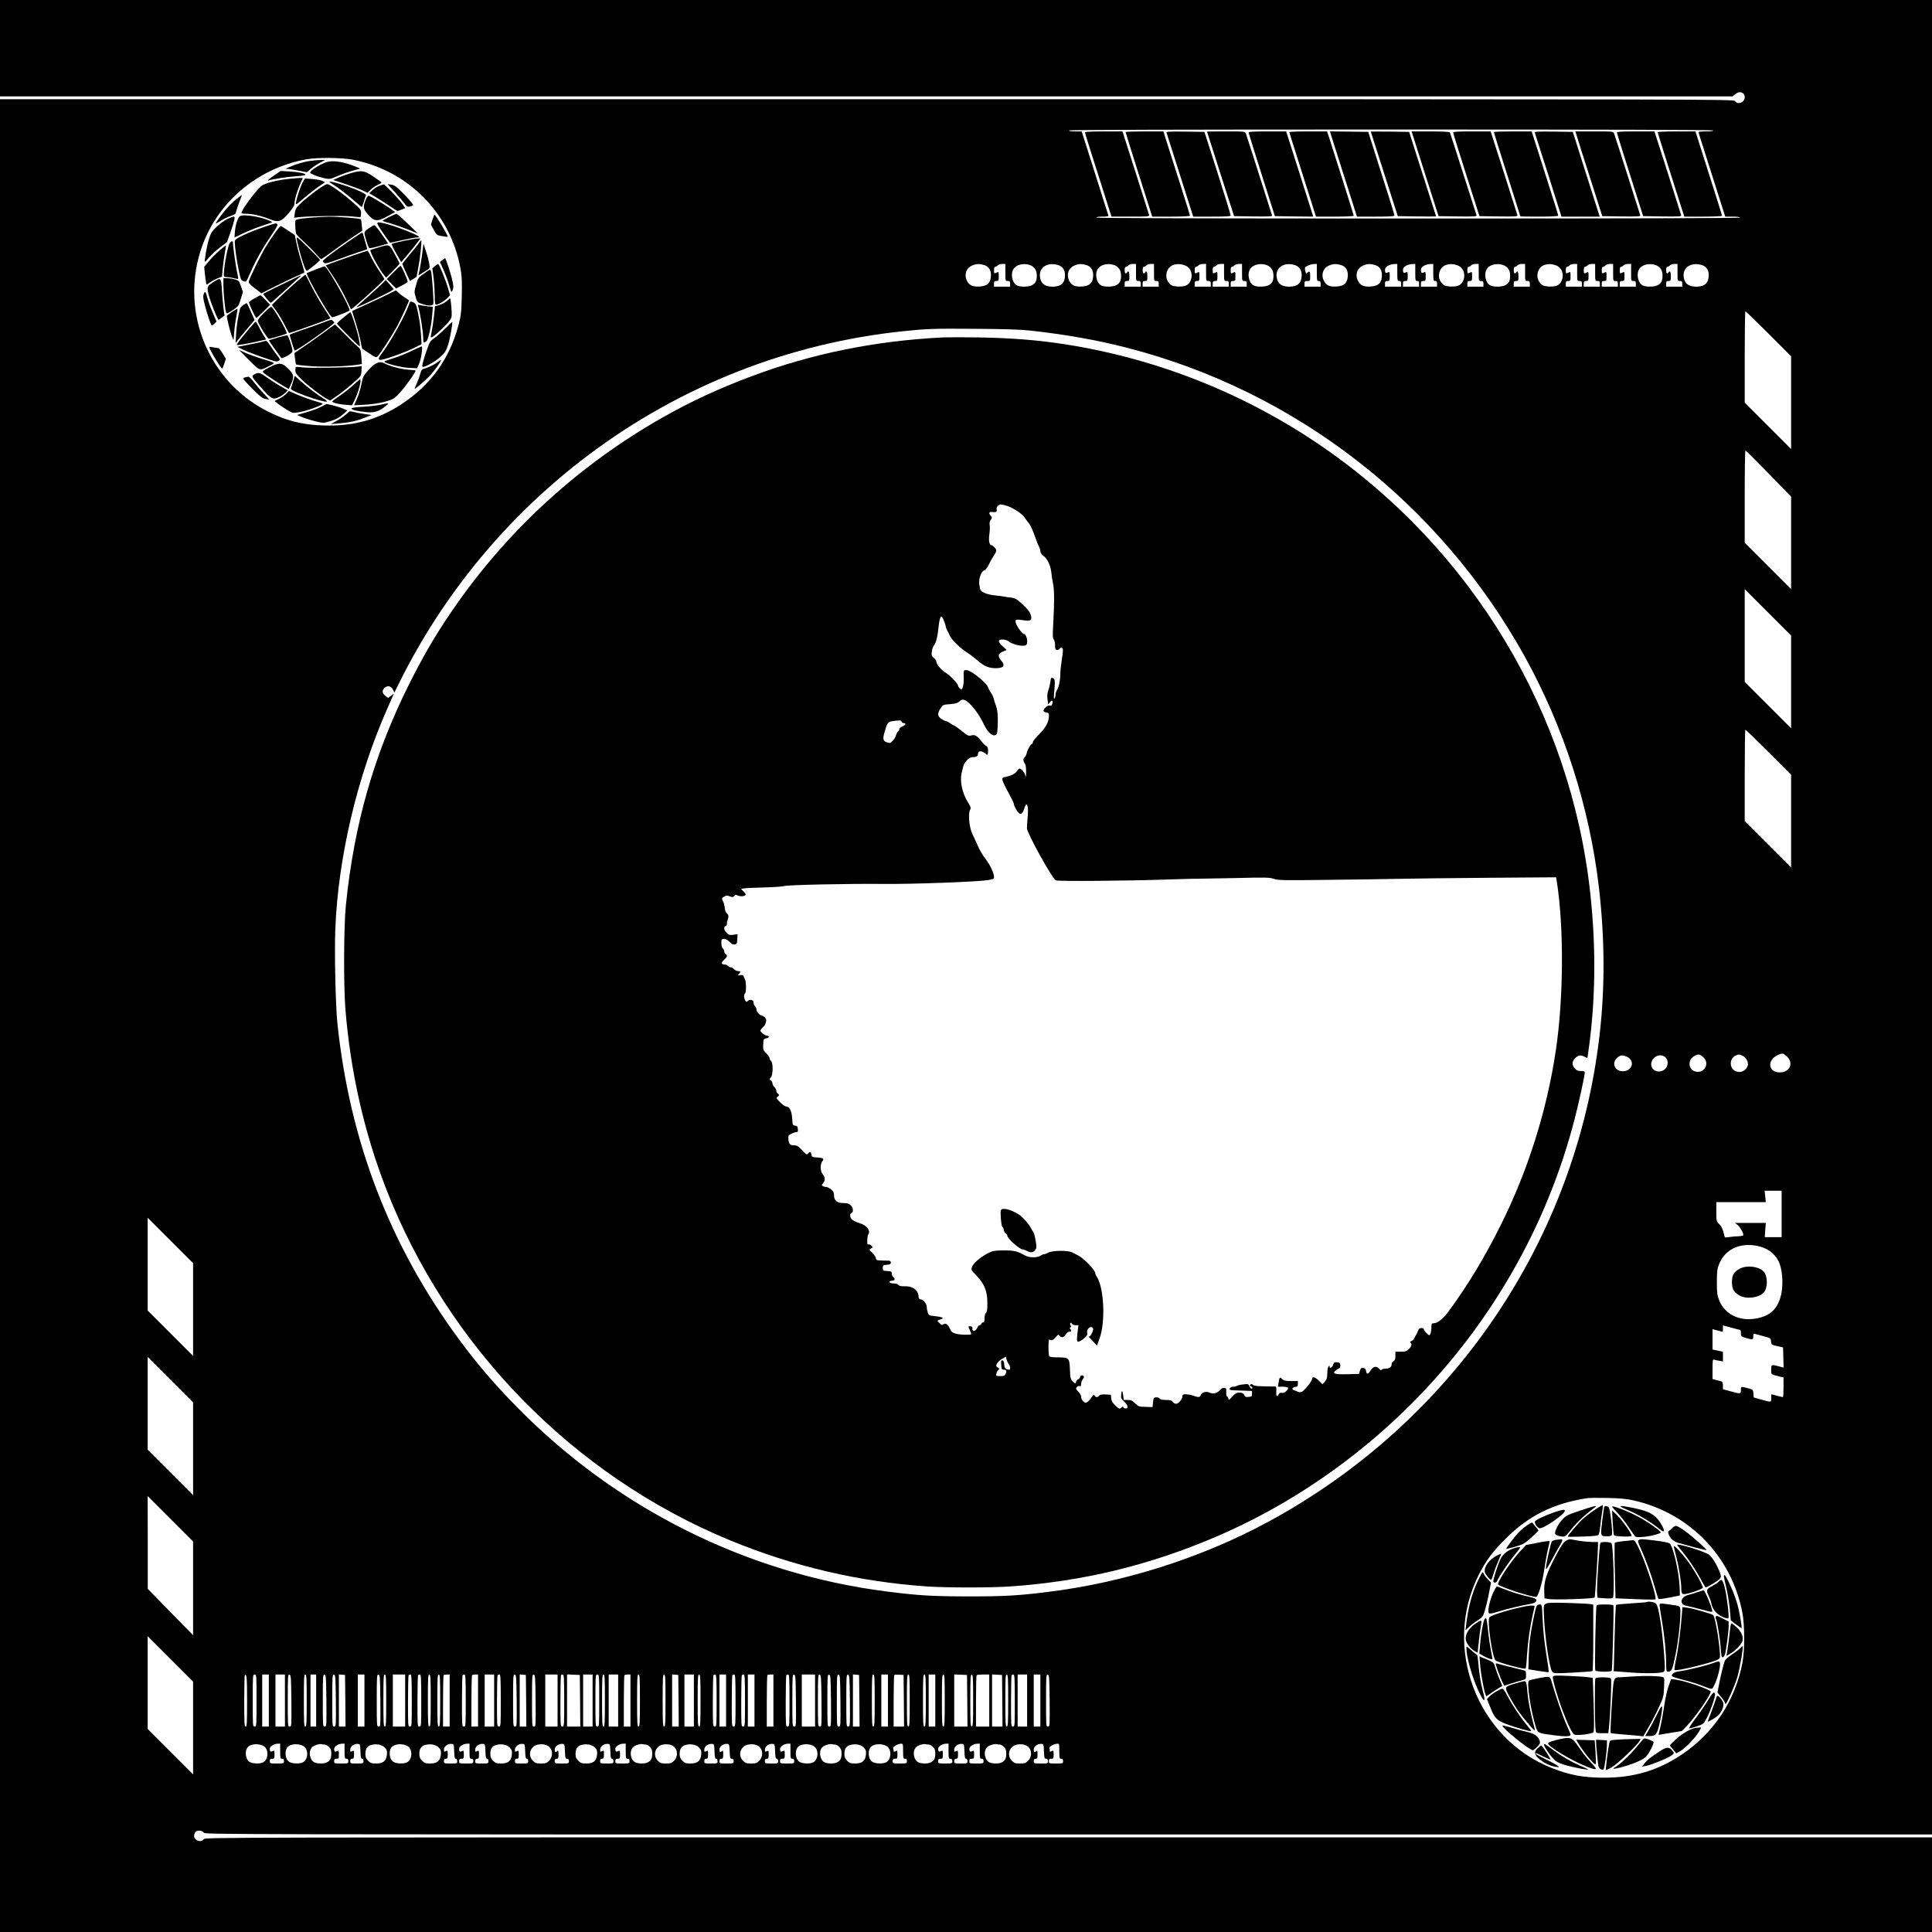 <?xml version="1.0" standalone="no"?>
<!DOCTYPE svg PUBLIC "-//W3C//DTD SVG 20010904//EN"
 "http://www.w3.org/TR/2001/REC-SVG-20010904/DTD/svg10.dtd">
<svg version="1.0" xmlns="http://www.w3.org/2000/svg"
 width="2000pt" height="2000pt" viewBox="0 0 2000 2000"
 preserveAspectRatio="xMidYMid meet">
<g transform="translate(0,2000) scale(0.098,-0.098)"
fill="#000000" stroke="none">
<path d="M0 19935 l0 -545 9151 0 9151 0 30 25 c44 37 98 18 98 -35 0 -53 -75
-83 -102 -40 -13 20 -24 20 -9170 20 l-9158 0 0 -9680 0 -9680 10240 0 10240
0 0 500 0 500 -9158 0 c-9146 0 -9157 0 -9170 -20 -25 -40 -102 -14 -102 34 0
9 5 26 10 37 15 27 75 26 92 -1 13 -20 24 -20 9170 -20 l9158 0 0 9725 0 9725
-10240 0 -10240 0 0 -545z m18100 -905 c0 -6 -34 -10 -81 -10 -61 0 -80 -3
-77 -12 2 -7 67 -210 143 -450 l139 -438 78 0 c45 0 78 -4 78 -10 0 -7 -1140
-10 -3400 -10 -2260 0 -3400 3 -3400 10 0 6 29 10 66 10 49 0 65 3 62 13 -3 6
-67 209 -143 450 l-139 437 -68 0 c-39 0 -68 4 -68 10 0 7 1142 10 3405 10
2263 0 3405 -3 3405 -10z m-14372 -309 c585 -114 1033 -567 1137 -1154 14 -78
16 -135 13 -290 -5 -174 -8 -203 -36 -307 -94 -353 -293 -629 -600 -831 -252
-165 -513 -236 -827 -225 -231 7 -404 53 -604 157 -607 317 -900 1028 -694
1683 157 500 589 875 1118 971 113 21 376 19 493 -4z m6665 -1112 c53 -14 79
-58 74 -122 -6 -70 -38 -99 -114 -105 -72 -5 -107 8 -133 50 -39 64 -19 140
44 169 47 21 76 23 129 8z m227 -79 c0 -89 0 -90 25 -90 21 0 25 -5 25 -30 l0
-30 -85 0 -85 0 0 30 c0 25 4 30 25 30 23 0 25 3 25 50 0 47 -1 50 -19 40 -29
-15 -31 -13 -31 25 0 23 5 35 14 35 7 0 19 7 26 15 7 8 28 15 46 15 l34 0 0
-90z m265 76 c45 -19 68 -57 67 -111 0 -54 -14 -81 -52 -100 -35 -18 -119 -20
-155 -3 -55 25 -75 130 -34 182 33 43 113 57 174 32z m287 4 c50 -14 78 -52
78 -106 0 -86 -41 -124 -132 -124 -72 0 -113 26 -128 80 -30 110 60 183 182
150z m301 -1 c53 -14 79 -58 74 -122 -6 -70 -38 -99 -114 -105 -72 -5 -107 8
-133 50 -39 64 -19 140 44 169 47 21 76 23 129 8z m302 -3 c45 -19 68 -57 67
-111 0 -54 -14 -81 -52 -100 -35 -18 -119 -20 -155 -3 -55 25 -75 130 -34 182
33 43 113 57 174 32z m225 -76 c0 -89 0 -90 25 -90 21 0 25 -5 25 -30 l0 -30
-85 0 -85 0 0 30 c0 25 4 30 25 30 23 0 25 3 25 50 0 47 -11 63 -25 40 -13
-21 -25 -9 -25 25 0 23 5 35 14 35 7 0 19 7 26 15 7 8 28 15 46 15 l34 0 0
-90z m190 0 c0 -89 0 -90 25 -90 21 0 25 -5 25 -30 l0 -30 -85 0 -85 0 0 30
c0 25 4 30 25 30 23 0 25 3 25 50 0 47 -11 63 -25 40 -13 -21 -25 -9 -25 25 0
23 5 35 14 35 7 0 19 7 26 15 7 8 28 15 46 15 l34 0 0 -90z m329 74 c68 -27
90 -113 46 -181 -22 -33 -60 -45 -129 -41 -51 4 -63 9 -87 36 -35 40 -39 100
-9 149 30 50 107 66 179 37z m221 -74 c0 -89 0 -90 25 -90 21 0 25 -5 25 -30
l0 -30 -85 0 -85 0 0 30 c0 25 4 30 25 30 23 0 25 3 25 50 0 47 -1 50 -19 40
-29 -15 -31 -13 -31 25 0 23 5 35 14 35 7 0 19 7 26 15 7 8 28 15 46 15 l34 0
0 -90z m190 0 c0 -89 0 -90 25 -90 21 0 25 -5 25 -30 l0 -30 -85 0 -85 0 0 30
c0 25 4 30 25 30 23 0 25 3 25 50 0 47 -1 50 -19 40 -29 -15 -31 -13 -31 25 0
23 5 35 14 35 7 0 19 7 26 15 7 8 28 15 46 15 l34 0 0 -90z m190 0 c0 -89 0
-90 25 -90 21 0 25 -5 25 -30 l0 -30 -85 0 -85 0 0 30 c0 25 4 30 25 30 23 0
25 3 25 50 0 47 -1 50 -19 40 -29 -15 -31 -13 -31 25 0 23 5 35 14 35 7 0 19
7 26 15 7 8 28 15 46 15 l34 0 0 -90z m265 76 c45 -19 68 -57 67 -111 0 -54
-14 -81 -52 -100 -35 -18 -119 -20 -155 -3 -55 25 -75 130 -34 182 33 43 113
57 174 32z m287 4 c50 -14 78 -52 78 -106 0 -86 -41 -124 -132 -124 -72 0
-113 26 -128 80 -30 110 60 183 182 150z m238 -80 c0 -83 1 -90 20 -90 16 0
20 -7 20 -30 l0 -30 -85 0 -85 0 0 30 c0 27 3 30 30 30 29 0 30 1 30 50 0 51
-6 60 -28 38 -14 -14 -18 -11 -26 27 -5 26 -2 32 27 46 17 9 47 17 65 18 l32
1 0 -90z m253 79 c53 -14 79 -58 74 -122 -6 -70 -38 -99 -114 -105 -72 -5
-107 8 -133 50 -39 64 -19 140 44 169 47 21 76 23 129 8z m360 0 c53 -14 79
-58 74 -122 -6 -70 -38 -99 -114 -105 -72 -5 -107 8 -133 50 -39 64 -19 140
44 169 47 21 76 23 129 8z m237 -79 c0 -83 1 -90 20 -90 16 0 20 -7 20 -30 l0
-30 -85 0 -85 0 0 30 c0 25 4 30 25 30 23 0 25 3 25 50 0 46 -2 50 -19 41 -23
-13 -31 -5 -31 28 0 30 45 57 98 60 l32 1 0 -90z m190 0 c0 -83 1 -90 20 -90
16 0 20 -7 20 -30 l0 -30 -85 0 -85 0 0 30 c0 25 4 30 25 30 23 0 25 3 25 50
0 46 -2 50 -19 41 -23 -13 -31 -5 -31 28 0 30 45 57 98 60 l32 1 0 -90z m190
0 c0 -83 1 -90 20 -90 16 0 20 -7 20 -30 l0 -30 -85 0 -85 0 0 30 c0 25 4 30
25 30 23 0 25 3 25 50 0 46 -2 50 -19 41 -23 -13 -31 -5 -31 28 0 30 45 57 98
60 l32 1 0 -90z m259 74 c68 -27 90 -113 46 -181 -22 -33 -60 -45 -129 -41
-51 4 -63 9 -87 36 -35 40 -39 100 -9 149 30 50 107 66 179 37z m221 -74 c0
-89 0 -90 25 -90 21 0 25 -5 25 -30 l0 -30 -85 0 -85 0 0 30 c0 25 4 30 25 30
23 0 25 3 25 50 0 47 -1 50 -19 40 -29 -15 -31 -13 -31 25 0 23 5 35 14 35 7
0 19 7 26 15 7 8 28 15 46 15 l34 0 0 -90z m265 76 c45 -19 68 -57 67 -111 0
-54 -14 -81 -52 -100 -35 -18 -119 -20 -155 -3 -55 25 -75 130 -34 182 33 43
113 57 174 32z m225 -76 c0 -89 0 -90 25 -90 21 0 25 -5 25 -30 l0 -30 -85 0
-85 0 0 30 c0 25 4 30 25 30 23 0 25 3 25 50 0 47 -11 63 -25 40 -13 -21 -25
-9 -25 25 0 23 5 35 14 35 7 0 19 7 26 15 7 8 28 15 46 15 l34 0 0 -90z m329
74 c68 -27 90 -113 46 -181 -22 -33 -60 -45 -129 -41 -51 4 -63 9 -87 36 -35
40 -39 100 -9 149 30 50 107 66 179 37z m221 -74 c0 -89 0 -90 25 -90 21 0 25
-5 25 -30 l0 -30 -85 0 -85 0 0 30 c0 25 4 30 25 30 23 0 25 3 25 50 0 47 -1
50 -19 40 -29 -15 -31 -13 -31 25 0 23 5 35 14 35 7 0 19 7 26 15 7 8 28 15
46 15 l34 0 0 -90z m190 0 c0 -89 0 -90 25 -90 21 0 25 -5 25 -30 l0 -30 -85
0 -85 0 0 30 c0 25 4 30 25 30 23 0 25 3 25 50 0 47 -1 50 -19 40 -29 -15 -31
-13 -31 25 0 23 5 35 14 35 7 0 19 7 26 15 7 8 28 15 46 15 l34 0 0 -90z m190
0 c0 -89 0 -90 25 -90 21 0 25 -5 25 -30 l0 -30 -85 0 -85 0 0 30 c0 25 4 30
25 30 23 0 25 3 25 50 0 47 -1 50 -19 40 -29 -15 -31 -13 -31 25 0 23 5 35 14
35 7 0 19 7 26 15 7 8 28 15 46 15 l34 0 0 -90z m190 0 c0 -89 0 -90 25 -90
21 0 25 -5 25 -30 l0 -30 -85 0 -85 0 0 30 c0 25 4 30 25 30 23 0 25 3 25 50
0 47 -1 50 -19 40 -29 -15 -31 -13 -31 25 0 23 5 35 14 35 7 0 19 7 26 15 7 8
28 15 46 15 l34 0 0 -90z m265 76 c45 -19 68 -57 67 -111 0 -54 -14 -81 -52
-100 -35 -18 -119 -20 -155 -3 -55 25 -75 130 -34 182 33 43 113 57 174 32z
m225 -76 c0 -89 0 -90 25 -90 21 0 25 -5 25 -30 l0 -30 -85 0 -85 0 0 30 c0
25 4 30 25 30 23 0 25 3 25 50 0 47 -11 63 -25 40 -13 -21 -25 -9 -25 25 0 23
5 35 14 35 7 0 19 7 26 15 7 8 28 15 46 15 l34 0 0 -90z m252 80 c50 -14 78
-52 78 -106 0 -86 -41 -124 -132 -124 -72 0 -113 26 -128 80 -30 110 60 183
182 150z m710 -727 l238 -238 0 -490 0 -490 -245 245 -245 245 0 482 c0 266 3
483 7 483 5 0 115 -107 245 -237z m-7797 33 c378 -42 700 -99 1022 -182 1779
-457 3300 -1638 4199 -3260 414 -748 684 -1588 784 -2440 61 -531 65 -1043 9
-1539 -244 -2187 -1554 -4113 -3517 -5170 -703 -378 -1520 -636 -2322 -734
-309 -38 -450 -46 -820 -46 -385 0 -538 9 -867 51 -1486 188 -2873 882 -3928
1965 -242 249 -410 446 -600 704 -729 991 -1151 2091 -1281 3335 -19 185 -32
745 -22 990 29 756 229 1608 548 2330 23 52 48 110 56 128 l15 33 -31 -22 -30
-23 -28 21 c-34 26 -39 56 -12 83 31 31 71 23 91 -16 l15 -32 48 97 c467 945
1157 1778 2001 2412 975 733 2122 1184 3330 1309 250 26 319 28 745 25 330 -2
484 -7 595 -19z m7798 -1510 l237 -244 0 -489 0 -488 -245 245 -245 245 0 487
c0 269 3 488 8 488 4 0 114 -110 245 -244z m237 -2201 l0 -490 -245 245 -245
245 0 490 0 490 245 -245 245 -245 0 -490z m-238 -742 l238 -238 0 -490 0
-490 -245 245 -245 245 0 482 c0 266 3 483 7 483 5 0 115 -107 245 -237z m183
-3205 c88 -69 48 -178 -65 -178 -125 0 -137 133 -17 185 43 19 50 19 82 -7z
m-873 -17 c78 -70 2 -188 -96 -147 -63 26 -66 118 -3 156 43 27 61 25 99 -9z
m419 13 c37 -19 63 -73 50 -106 -22 -58 -87 -81 -138 -49 -56 35 -53 124 6
156 34 18 46 18 82 -1z m-1226 -8 c80 -34 67 -135 -21 -152 -93 -17 -149 73
-85 137 33 32 56 36 106 15z m406 -5 c35 -28 33 -95 -4 -127 -62 -54 -156 -12
-144 64 12 71 94 107 148 63z m1229 -1656 l0 -245 -89 0 -89 0 5 75 6 75 -163
0 -163 0 28 -22 c28 -22 68 -96 59 -110 -3 -4 -26 -8 -52 -9 -26 0 -68 -4 -95
-8 -46 -8 -48 -7 -53 18 -14 63 -27 93 -55 120 -28 29 -29 32 -29 130 l0 101
261 0 262 0 -6 60 -7 60 90 0 90 0 0 -245z m-16780 -1010 l0 -490 -240 240
-240 240 0 490 0 490 240 -240 240 -240 0 -490z m16515 674 c107 -20 187 -75
231 -160 41 -80 54 -235 30 -350 -33 -154 -115 -233 -269 -259 -176 -31 -329
46 -388 196 -20 51 -23 76 -23 189 0 113 3 138 23 189 61 154 213 229 396 195z
m-173 -889 c5 0 8 -16 8 -35 0 -33 2 -35 52 -50 72 -21 78 -20 78 15 0 17 3
30 8 30 4 0 45 -11 92 -24 85 -23 85 -23 88 -58 3 -34 5 -35 65 -49 l62 -14 3
-107 3 -106 -53 14 c-78 20 -78 20 -78 -36 0 -54 -7 -49 103 -76 l27 -6 0
-104 c0 -57 -3 -104 -7 -104 -5 0 -33 7 -63 15 -30 8 -56 15 -57 15 -2 0 -3
-18 -3 -41 0 -46 5 -46 -123 -10 l-62 18 -3 41 c-3 39 -6 42 -40 51 -99 26
-92 27 -92 -13 0 -43 -4 -44 -111 -14 l-79 21 0 39 c0 22 -5 40 -12 43 -7 2
-32 9 -55 15 l-43 11 0 105 c0 93 2 105 16 100 9 -3 33 -9 55 -12 l39 -7 0 51
0 51 -55 12 -55 12 0 108 0 107 53 -14 c28 -7 53 -14 55 -14 1 0 2 15 2 34 l0
34 87 -24 c49 -13 91 -24 95 -24z m-16342 -1255 l0 -490 -240 240 -240 240 0
490 0 490 240 -240 240 -240 0 -490z m0 -1475 l0 -495 -240 245 -239 245 0
490 -1 490 240 -240 240 -240 0 -495z m15207 931 c597 -131 1044 -591 1159
-1191 24 -128 25 -388 1 -520 -74 -401 -303 -749 -644 -977 -250 -167 -505
-243 -816 -243 -219 0 -361 26 -552 101 -795 310 -1161 1275 -775 2041 74 147
148 247 280 378 248 249 512 380 875 434 17 2 109 3 205 1 128 -3 199 -9 267
-24z m-15207 -2406 l0 -490 -240 240 -240 240 0 490 0 490 240 -240 240 -240
0 -490z m570 284 c0 -232 -2 -269 -15 -269 -13 0 -15 36 -15 268 0 148 3 272
6 275 20 19 24 -29 24 -274z m100 6 c0 -268 0 -275 -20 -275 -20 0 -20 7 -20
275 0 268 0 275 20 275 20 0 20 -7 20 -275z m130 0 l0 -275 -35 0 -35 0 0 275
0 275 35 0 35 0 0 -275z m170 0 l0 -275 -50 0 -50 0 0 275 0 275 50 0 50 0 0
-275z m68 -3 c2 -267 2 -272 -18 -272 -20 0 -20 6 -20 276 0 257 1 275 18 272
16 -3 17 -25 20 -276z m162 3 c0 -238 -2 -275 -15 -275 -13 0 -15 37 -15 275
0 238 2 275 15 275 13 0 15 -37 15 -275z m100 0 l0 -275 -30 0 -30 0 0 275 0
275 30 0 30 0 0 -275z m108 -3 c2 -267 2 -272 -18 -272 -20 0 -20 6 -20 276 0
257 1 275 18 272 16 -3 17 -25 20 -276z m100 0 c2 -267 2 -272 -18 -272 -20 0
-20 6 -20 276 0 257 1 275 18 272 16 -3 17 -25 20 -276z m100 1 l2 -273 -35 0
-35 0 0 276 0 275 33 -3 32 -3 3 -272z m202 2 l0 -275 -35 0 -35 0 0 275 0
275 35 0 35 0 0 -275z m168 -3 c2 -267 2 -272 -18 -272 -20 0 -20 6 -20 276 0
257 1 275 18 272 16 -3 17 -25 20 -276z m62 3 c0 -238 -2 -275 -15 -275 -13 0
-15 37 -15 275 0 238 2 275 15 275 13 0 15 -37 15 -275z m200 0 l0 -275 -65 0
-65 0 0 275 0 275 65 0 65 0 0 -275z m70 0 c0 -268 0 -275 -20 -275 -20 0 -20
7 -20 268 0 148 3 272 7 275 3 4 12 7 20 7 10 0 13 -52 13 -275z m100 0 c0
-268 0 -275 -20 -275 -20 0 -20 7 -20 268 0 148 3 272 7 275 3 4 12 7 20 7 10
0 13 -52 13 -275z m100 0 c0 -238 -2 -275 -15 -275 -13 0 -15 37 -15 275 0
238 2 275 15 275 13 0 15 -37 15 -275z m100 0 c0 -238 -2 -275 -15 -275 -13 0
-15 37 -15 275 0 238 2 275 15 275 13 0 15 -37 15 -275z m100 0 l0 -275 -35 0
-35 0 0 268 c0 148 3 272 7 275 3 4 19 7 35 7 l28 0 0 -275z m170 0 c0 -268 0
-275 -20 -275 -20 0 -20 7 -20 268 0 148 3 272 7 275 3 4 12 7 20 7 10 0 13
-52 13 -275z m130 0 l0 -275 -35 0 -35 0 0 268 c0 148 3 272 7 275 3 4 19 7
35 7 l28 0 0 -275z m170 0 l0 -275 -50 0 -50 0 0 275 0 275 50 0 50 0 0 -275z
m70 0 c0 -268 0 -275 -20 -275 -20 0 -20 7 -20 268 0 148 3 272 7 275 3 4 12
7 20 7 10 0 13 -53 13 -275z m168 -3 c2 -267 2 -272 -18 -272 -20 0 -20 6 -20
276 0 257 1 275 18 272 16 -3 17 -25 20 -276z m100 1 l2 -273 -35 0 -35 0 0
276 0 275 33 -3 32 -3 3 -272z m100 -1 c2 -267 2 -272 -18 -272 -20 0 -20 6
-20 276 0 257 1 275 18 272 16 -3 17 -25 20 -276z m232 3 l0 -275 -65 0 -65 0
0 275 0 275 65 0 65 0 0 -275z m70 0 c0 -268 0 -275 -20 -275 -20 0 -20 7 -20
268 0 148 3 272 7 275 3 4 12 7 20 7 10 0 13 -53 13 -275z m168 -2 l2 -273
-70 0 -70 0 0 275 0 276 68 -3 67 -3 3 -272z m132 2 l0 -275 -50 0 -50 0 0
275 0 275 50 0 50 0 0 -275z m70 0 c0 -268 0 -275 -20 -275 -20 0 -20 7 -20
275 0 268 0 275 20 275 20 0 20 -7 20 -275z m60 0 c0 -238 -2 -275 -15 -275
-13 0 -15 37 -15 275 0 238 2 275 15 275 13 0 15 -37 15 -275z m140 0 l0 -275
-50 0 -50 0 0 275 0 275 50 0 50 0 0 -275z m130 0 l0 -275 -35 0 -35 0 0 268
c0 148 3 272 7 275 3 4 19 7 35 7 l28 0 0 -275z m100 0 c0 -238 -2 -275 -15
-275 -13 0 -15 37 -15 275 0 238 2 275 15 275 13 0 15 -37 15 -275z m270 0 c0
-238 -2 -275 -15 -275 -13 0 -15 37 -15 275 0 238 2 275 15 275 13 0 15 -37
15 -275z m138 -2 l2 -273 -35 0 -35 0 0 276 0 275 33 -3 32 -3 3 -272z m162 2
l0 -275 -50 0 -50 0 0 275 0 275 50 0 50 0 0 -275z m70 0 c0 -238 -2 -275 -15
-275 -13 0 -15 37 -15 275 0 238 2 275 15 275 13 0 15 -37 15 -275z m170 0 c0
-268 0 -275 -20 -275 -20 0 -20 7 -20 268 0 148 3 272 7 275 3 4 12 7 20 7 10
0 13 -53 13 -275z m100 0 l0 -275 -35 0 -35 0 0 275 0 275 35 0 35 0 0 -275z
m100 0 c0 -268 0 -275 -20 -275 -20 0 -20 7 -20 268 0 148 3 272 7 275 3 4 12
7 20 7 10 0 13 -53 13 -275z m100 0 c0 -268 0 -275 -20 -275 -20 0 -20 7 -20
268 0 148 3 272 7 275 3 4 12 7 20 7 10 0 13 -53 13 -275z m100 0 l0 -275 -35
0 -35 0 0 275 0 275 35 0 35 0 0 -275z m200 0 l0 -275 -35 0 -35 0 0 268 c0
148 3 272 7 275 3 4 19 7 35 7 l28 0 0 -275z m170 0 c0 -268 0 -275 -20 -275
-20 0 -20 7 -20 268 0 148 3 272 7 275 3 4 12 7 20 7 10 0 13 -53 13 -275z
m68 -3 c2 -267 2 -272 -18 -272 -20 0 -20 6 -20 276 0 257 1 275 18 272 16 -3
17 -25 20 -276z m202 3 l0 -275 -70 0 -70 0 0 275 0 275 70 0 70 0 0 -275z
m68 -3 c2 -267 2 -272 -18 -272 -20 0 -20 6 -20 276 0 257 1 275 18 272 16 -3
17 -25 20 -276z m100 0 c2 -267 2 -272 -18 -272 -20 0 -20 6 -20 276 0 257 1
275 18 272 16 -3 17 -25 20 -276z m100 0 c2 -267 2 -272 -18 -272 -20 0 -20 6
-20 276 0 257 1 275 18 272 16 -3 17 -25 20 -276z m100 0 c2 -267 2 -272 -18
-272 -20 0 -20 6 -20 276 0 257 1 275 18 272 16 -3 17 -25 20 -276z m100 1 l2
-273 -35 0 -35 0 0 276 0 275 33 -3 32 -3 3 -272z m162 2 c0 -238 -2 -275 -15
-275 -13 0 -15 37 -15 275 0 238 2 275 15 275 13 0 15 -37 15 -275z m140 0 l0
-275 -35 0 -35 0 0 275 0 275 35 0 35 0 0 -275z m168 -2 l2 -273 -55 0 -55 0
0 268 c0 148 3 272 7 276 4 4 28 6 53 4 l45 -3 3 -272z m62 2 c0 -238 -2 -275
-15 -275 -13 0 -15 37 -15 275 0 238 2 275 15 275 13 0 15 -37 15 -275z m170
0 c0 -238 -2 -275 -15 -275 -13 0 -15 37 -15 275 0 238 2 275 15 275 13 0 15
-37 15 -275z m100 0 l0 -275 -35 0 -35 0 0 275 0 275 35 0 35 0 0 -275z m100
0 c0 -238 -2 -275 -15 -275 -13 0 -15 37 -15 275 0 238 2 275 15 275 13 0 15
-37 15 -275z m238 -2 l2 -273 -70 0 -70 0 0 275 0 276 68 -3 67 -3 3 -272z
m62 2 c0 -238 -2 -275 -15 -275 -13 0 -15 37 -15 275 0 238 2 275 15 275 13 0
15 -37 15 -275z m170 0 l0 -275 -70 0 -70 0 0 268 c0 148 3 272 7 275 3 4 35
7 70 7 l63 0 0 -275z m138 -2 l2 -273 -55 0 -55 0 0 276 0 275 53 -3 52 -3 3
-272z m62 2 c0 -238 -2 -275 -15 -275 -13 0 -15 37 -15 275 0 238 2 275 15
275 13 0 15 -37 15 -275z m70 0 c0 -268 0 -275 -20 -275 -20 0 -20 7 -20 268
0 148 3 272 7 275 3 4 12 7 20 7 10 0 13 -52 13 -275z m130 0 l0 -275 -50 0
-50 0 0 275 0 275 50 0 50 0 0 -275z m140 0 l0 -275 -35 0 -35 0 0 275 0 275
35 0 35 0 0 -275z m98 -3 c2 -267 2 -272 -18 -272 -20 0 -20 6 -20 276 0 257
1 275 18 272 16 -3 17 -25 20 -276z m-8298 -481 c54 -38 44 -148 -15 -171 -38
-15 -102 -12 -135 5 -50 26 -59 128 -15 165 38 31 121 31 165 1z m170 -51 c0
-73 2 -80 20 -80 15 0 20 -7 20 -25 0 -24 -2 -25 -75 -25 -73 0 -75 1 -75 25
0 20 5 25 25 25 23 0 25 4 25 45 0 42 -2 45 -19 36 -22 -12 -31 -5 -31 23 0
25 43 54 83 55 l27 1 0 -80z m250 51 c54 -38 44 -148 -15 -171 -38 -15 -102
-12 -135 5 -50 26 -59 128 -15 165 38 31 121 31 165 1z m221 19 c11 0 31 -11
44 -25 20 -19 25 -34 25 -72 -1 -51 -12 -73 -47 -91 -26 -15 -92 -16 -127 -2
-56 21 -72 124 -26 165 21 19 77 35 98 29 8 -2 22 -4 33 -4z m209 -70 c0 -73
2 -80 20 -80 15 0 20 -7 20 -25 0 -24 -2 -25 -75 -25 -73 0 -75 1 -75 25 0 20
5 25 25 25 23 0 25 4 25 45 0 42 -2 45 -19 36 -22 -12 -31 -5 -31 23 0 25 43
54 83 55 l27 1 0 -80z m168 -2 c2 -60 6 -78 17 -78 9 0 15 -10 15 -25 0 -24
-2 -25 -70 -25 -68 0 -70 1 -70 25 0 18 5 25 20 25 17 0 20 7 20 45 0 43 -1
45 -20 35 -18 -10 -20 -8 -20 17 0 33 40 63 80 60 24 -2 25 -5 28 -79z m261
36 c19 -23 22 -35 18 -73 -7 -65 -40 -91 -113 -91 -48 0 -60 4 -85 29 -23 24
-29 38 -29 74 0 57 24 87 76 96 55 10 105 -3 133 -35z m241 17 c54 -38 44
-148 -15 -171 -38 -15 -102 -12 -135 5 -50 26 -59 128 -15 165 38 31 121 31
165 1z m329 -17 c19 -23 22 -35 18 -73 -7 -65 -40 -91 -113 -91 -48 0 -60 4
-85 29 -23 24 -29 38 -29 74 0 57 24 87 76 96 55 10 105 -3 133 -35z m159 -36
c2 -60 6 -78 17 -78 9 0 15 -10 15 -25 0 -24 -2 -25 -70 -25 -68 0 -70 1 -70
25 0 18 5 25 20 25 17 0 20 7 20 45 0 43 -1 45 -20 35 -18 -10 -20 -8 -20 17
0 33 40 63 80 60 24 -2 25 -5 28 -79z m162 2 c0 -73 2 -80 20 -80 15 0 20 -7
20 -25 0 -24 -2 -25 -75 -25 -73 0 -75 1 -75 25 0 20 5 25 25 25 23 0 25 4 25
45 0 42 -2 45 -19 36 -22 -12 -31 -5 -31 23 0 25 43 54 83 55 l27 1 0 -80z
m168 -2 c2 -60 6 -78 17 -78 9 0 15 -10 15 -25 0 -24 -2 -25 -70 -25 -68 0
-70 1 -70 25 0 18 5 25 20 25 17 0 20 7 20 45 0 43 -1 45 -20 35 -18 -10 -20
-8 -20 17 0 33 40 63 80 60 24 -2 25 -5 28 -79z m261 36 c19 -23 22 -35 18
-73 -7 -65 -40 -91 -113 -91 -48 0 -60 4 -85 29 -23 24 -29 38 -29 74 0 57 24
87 76 96 55 10 105 -3 133 -35z m159 -36 c2 -60 6 -78 17 -78 9 0 15 -10 15
-25 0 -24 -2 -25 -70 -25 -68 0 -70 1 -70 25 0 18 5 25 20 25 17 0 20 7 20 45
0 43 -1 45 -20 35 -18 -10 -20 -8 -20 17 0 33 40 63 80 60 24 -2 25 -5 28 -79z
m257 45 c37 -38 35 -104 -4 -144 -26 -25 -37 -29 -86 -29 -49 0 -60 4 -86 29
-57 57 -28 153 51 170 53 10 97 1 125 -26z m163 -45 c3 -70 5 -78 22 -78 15 0
20 -7 20 -25 0 -24 -2 -25 -75 -25 -73 0 -75 1 -75 25 0 18 5 25 20 25 17 0
20 7 20 47 0 37 -3 44 -12 35 -19 -19 -28 -14 -28 16 0 32 41 62 80 59 24 -2
25 -5 28 -79z m321 36 c19 -23 22 -35 18 -73 -7 -65 -40 -91 -113 -91 -48 0
-60 4 -85 29 -23 24 -29 38 -29 74 0 57 24 87 76 96 55 10 105 -3 133 -35z
m159 -36 c2 -60 6 -78 17 -78 9 0 15 -10 15 -25 0 -24 -2 -25 -70 -25 -68 0
-70 1 -70 25 0 18 5 25 20 25 17 0 20 7 20 45 0 43 -1 45 -20 35 -18 -10 -20
-8 -20 17 0 33 40 63 80 60 24 -2 25 -5 28 -79z m162 2 c0 -73 2 -80 20 -80
15 0 20 -7 20 -25 0 -24 -2 -25 -75 -25 -73 0 -75 1 -75 25 0 20 5 25 25 25
23 0 25 4 25 45 0 42 -2 45 -19 36 -22 -12 -31 -5 -31 23 0 25 43 54 83 55
l27 1 0 -80z m211 70 c11 0 31 -11 44 -25 20 -19 25 -34 25 -72 -1 -51 -12
-73 -47 -91 -26 -15 -92 -16 -127 -2 -56 21 -72 124 -26 165 21 19 77 35 98
29 8 -2 22 -4 33 -4z m304 -27 c37 -38 35 -104 -4 -144 -26 -25 -37 -29 -86
-29 -49 0 -60 4 -86 29 -57 57 -28 153 51 170 53 10 97 1 125 -26z m264 -9
c19 -23 22 -35 18 -73 -7 -65 -40 -91 -113 -91 -48 0 -60 4 -85 29 -23 24 -29
38 -29 74 0 57 24 87 76 96 55 10 105 -3 133 -35z m159 -36 c2 -60 6 -78 17
-78 9 0 15 -10 15 -25 0 -24 -2 -25 -70 -25 -68 0 -70 1 -70 25 0 18 5 25 20
25 17 0 20 7 20 45 0 43 -1 45 -20 35 -18 -10 -20 -8 -20 17 0 33 40 63 80 60
24 -2 25 -5 28 -79z m160 0 c3 -70 5 -78 22 -78 15 0 20 -7 20 -25 0 -24 -2
-25 -75 -25 -73 0 -75 1 -75 25 0 18 5 25 20 25 17 0 20 7 20 47 0 37 -3 44
-12 35 -19 -19 -28 -14 -28 16 0 32 41 62 80 59 24 -2 25 -5 28 -79z m317 45
c37 -38 35 -104 -4 -144 -26 -25 -37 -29 -86 -29 -49 0 -60 4 -86 29 -57 57
-28 153 51 170 53 10 97 1 125 -26z m163 -45 c2 -60 6 -78 17 -78 9 0 15 -10
15 -25 0 -24 -2 -25 -70 -25 -68 0 -70 1 -70 25 0 18 5 25 20 25 17 0 20 7 20
45 0 43 -1 45 -20 35 -18 -10 -20 -8 -20 17 0 33 40 63 80 60 24 -2 25 -5 28
-79z m162 2 c0 -73 2 -80 20 -80 15 0 20 -7 20 -25 0 -24 -2 -25 -75 -25 -73
0 -75 1 -75 25 0 20 5 25 25 25 23 0 25 4 25 45 0 42 -2 45 -19 36 -22 -12
-31 -5 -31 23 0 25 43 54 83 55 l27 1 0 -80z m250 51 c54 -38 44 -148 -15
-171 -38 -15 -102 -12 -135 5 -50 26 -59 128 -15 165 38 31 121 31 165 1z
m221 19 c11 0 31 -11 44 -25 20 -19 25 -34 25 -72 -1 -51 -12 -73 -47 -91 -26
-15 -92 -16 -127 -2 -56 21 -72 124 -26 165 21 19 77 35 98 29 8 -2 22 -4 33
-4z m308 -36 c19 -23 22 -35 18 -73 -7 -65 -40 -91 -113 -91 -48 0 -60 4 -85
29 -23 24 -29 38 -29 74 0 57 24 87 76 96 55 10 105 -3 133 -35z m241 17 c54
-38 44 -148 -15 -171 -38 -15 -102 -12 -135 5 -50 26 -59 128 -15 165 38 31
121 31 165 1z m170 -51 c0 -73 2 -80 20 -80 15 0 20 -7 20 -25 0 -24 -2 -25
-75 -25 -73 0 -75 1 -75 25 0 20 5 25 25 25 23 0 25 4 25 45 0 43 -1 45 -20
35 -16 -8 -20 -8 -20 4 0 8 -2 20 -5 28 -5 15 49 46 83 47 21 1 22 -2 22 -79z
m271 70 c11 0 31 -11 44 -25 20 -19 25 -34 25 -72 -1 -51 -12 -73 -47 -91 -26
-15 -92 -16 -127 -2 -56 21 -72 124 -26 165 21 19 77 35 98 29 8 -2 22 -4 33
-4z m209 -70 c0 -73 2 -80 20 -80 15 0 20 -7 20 -25 0 -24 -2 -25 -75 -25 -73
0 -75 1 -75 25 0 20 5 25 25 25 23 0 25 4 25 45 0 42 -2 45 -19 36 -22 -12
-31 -5 -31 23 0 25 43 54 83 55 l27 1 0 -80z m168 -2 c2 -60 6 -78 17 -78 9 0
15 -10 15 -25 0 -24 -2 -25 -70 -25 -68 0 -70 1 -70 25 0 18 5 25 20 25 17 0
20 7 20 45 0 43 -1 45 -20 35 -18 -10 -20 -8 -20 17 0 33 40 63 80 60 24 -2
25 -5 28 -79z m162 2 c0 -73 2 -80 20 -80 15 0 20 -7 20 -25 0 -24 -2 -25 -75
-25 -73 0 -75 1 -75 25 0 20 5 25 25 25 23 0 25 4 25 45 0 42 -2 45 -19 36
-22 -12 -31 -5 -31 23 0 25 43 54 83 55 l27 1 0 -80z m211 70 c11 0 31 -11 44
-25 20 -19 25 -34 25 -72 -1 -51 -12 -73 -47 -91 -26 -15 -92 -16 -127 -2 -56
21 -72 124 -26 165 21 19 77 35 98 29 8 -2 22 -4 33 -4z m304 -27 c37 -38 35
-104 -4 -144 -26 -25 -37 -29 -86 -29 -49 0 -60 4 -86 29 -57 57 -28 153 51
170 53 10 97 1 125 -26z m163 -45 c3 -70 5 -78 22 -78 15 0 20 -7 20 -25 0
-24 -2 -25 -75 -25 -73 0 -75 1 -75 25 0 18 5 25 20 25 17 0 20 7 20 47 0 37
-3 44 -12 35 -19 -19 -28 -14 -28 16 0 32 41 62 80 59 24 -2 25 -5 28 -79z
m162 2 c0 -73 2 -80 20 -80 15 0 20 -7 20 -25 0 -24 -2 -25 -75 -25 -73 0 -75
1 -75 25 0 20 5 25 25 25 23 0 25 4 25 45 0 43 -1 45 -20 35 -16 -8 -20 -8
-20 4 0 8 -2 20 -5 28 -5 15 49 46 83 47 21 1 22 -2 22 -79z"/>
<path d="M11460 19011 c0 -7 47 -156 226 -718 l55 -173 201 0 c186 0 200 1
196 18 -3 9 -67 212 -143 450 l-138 432 -199 0 c-109 0 -198 -4 -198 -9z"/>
<path d="M11890 19013 c0 -4 54 -178 121 -388 67 -209 130 -408 140 -442 l20
-63 199 0 c121 0 200 4 200 10 0 5 -38 127 -84 272 -46 145 -109 343 -141 441
l-56 177 -200 0 c-109 0 -199 -3 -199 -7z"/>
<path d="M12322 19008 c3 -7 67 -210 143 -450 l139 -438 198 0 c155 0 198 3
198 13 0 7 -62 208 -138 447 l-139 435 -203 3 c-160 2 -201 0 -198 -10z"/>
<path d="M12750 19018 c0 -2 65 -203 143 -448 l143 -445 203 -3 c161 -2 202 0
198 10 -2 7 -64 200 -136 428 -72 228 -136 425 -141 438 -9 22 -12 22 -210 22
-110 0 -200 -1 -200 -2z"/>
<path d="M13190 19008 c0 -7 63 -209 139 -448 l138 -435 202 -3 202 -2 -6 22
c-4 13 -68 215 -143 451 l-136 427 -198 0 c-152 0 -198 -3 -198 -12z"/>
<path d="M13620 19012 c0 -4 41 -136 91 -292 49 -157 113 -356 140 -442 l50
-158 200 0 c109 0 199 4 199 9 0 7 -194 621 -266 844 l-16 47 -199 0 c-109 0
-199 -3 -199 -8z"/>
<path d="M14055 18998 c4 -13 68 -215 143 -450 l136 -428 198 0 c152 0 198 3
198 13 0 6 -62 208 -139 447 l-138 435 -202 3 -202 2 6 -22z"/>
<path d="M14480 19018 c0 -2 65 -203 143 -448 l142 -445 203 -3 c111 -1 202
-1 202 0 0 2 -65 203 -143 448 l-142 445 -203 3 c-111 1 -202 1 -202 0z"/>
<path d="M14926 18973 c8 -27 72 -228 142 -448 l128 -400 203 -3 c190 -2 202
-1 197 15 -3 10 -67 208 -141 441 -74 232 -137 427 -140 432 -4 6 -88 10 -205
10 l-199 0 15 -47z"/>
<path d="M15350 19008 c0 -7 63 -209 139 -448 l139 -435 202 -3 c190 -2 202
-1 198 15 -3 10 -67 213 -143 451 l-139 432 -198 0 c-152 0 -198 -3 -198 -12z"/>
<path d="M15780 19013 c0 -5 63 -206 140 -447 77 -242 140 -441 140 -443 0 -2
90 -3 200 -3 126 0 200 4 200 10 0 9 -36 123 -216 688 l-65 202 -199 0 c-110
0 -200 -3 -200 -7z"/>
<path d="M16212 19008 c3 -7 67 -210 144 -450 l138 -438 202 0 202 0 -44 138
c-24 75 -88 277 -142 447 l-98 310 -203 3 c-161 2 -202 0 -199 -10z"/>
<path d="M16656 18973 c7 -27 71 -228 142 -448 l127 -400 204 -3 c161 -2 202
0 198 10 -2 7 -64 200 -136 428 -72 228 -136 425 -141 438 -9 22 -12 22 -209
22 l-200 0 15 -47z"/>
<path d="M17080 19008 c0 -7 63 -209 139 -448 l138 -435 203 -3 c190 -2 202
-1 198 15 -3 10 -67 213 -143 451 l-139 432 -198 0 c-152 0 -198 -3 -198 -12z"/>
<path d="M17510 19012 c0 -6 187 -598 271 -859 l11 -33 199 0 c109 0 199 4
199 9 0 7 -47 156 -226 719 l-55 172 -200 0 c-109 0 -199 -4 -199 -8z"/>
<path d="M3281 18709 c-66 -8 -157 -35 -226 -66 l-40 -18 35 -2 c19 -2 70 -10
113 -19 l78 -15 40 34 c22 19 65 48 97 65 l57 31 -45 -1 c-25 0 -74 -4 -109
-9z"/>
<path d="M3439 18692 c-57 -22 -129 -64 -152 -90 -18 -20 -18 -21 30 -42 26
-12 75 -27 107 -34 58 -12 61 -12 140 22 44 19 116 45 160 57 l81 22 -38 17
c-138 58 -257 75 -328 48z"/>
<path d="M2903 18560 c-63 -42 -92 -69 -60 -57 35 13 186 36 280 43 53 3 100
10 102 15 9 14 -65 30 -165 36 l-95 5 -62 -42z"/>
<path d="M3705 18579 c-38 -11 -96 -32 -128 -46 l-58 -26 128 -42 c70 -24 152
-54 182 -68 l53 -25 32 31 c17 18 51 41 74 51 23 10 42 22 42 26 0 3 -39 32
-86 63 -98 65 -122 69 -239 36z"/>
<path d="M3055 18519 c-122 -11 -261 -47 -294 -75 -60 -50 -211 -255 -211
-286 0 -4 24 -8 53 -8 64 0 158 -22 244 -56 95 -38 122 -30 201 61 36 43 62
83 62 96 0 54 40 179 88 272 4 8 -31 7 -143 -4z"/>
<path d="M3201 18489 c-21 -34 -63 -156 -74 -217 -7 -32 -5 -32 87 46 51 44
121 98 156 122 l63 43 -28 14 c-15 8 -63 17 -106 20 l-78 6 -20 -34z"/>
<path d="M3480 18487 c0 -3 17 -16 38 -28 53 -32 145 -103 230 -177 40 -35 74
-62 76 -60 1 1 10 28 20 58 9 30 19 60 22 66 3 6 -28 25 -67 43 -114 51 -319
114 -319 98z"/>
<path d="M3389 18428 c-68 -43 -196 -147 -241 -195 -19 -20 -30 -44 -34 -77
l-7 -48 49 6 c108 12 473 18 559 8 50 -6 92 -9 94 -6 2 2 4 20 5 40 1 35 -5
43 -89 117 -81 71 -193 155 -251 185 -19 10 -31 5 -85 -30z"/>
<path d="M4006 18445 c-21 -7 -54 -28 -72 -46 l-33 -32 78 -47 c43 -26 108
-68 145 -93 37 -26 71 -47 75 -47 5 0 25 7 45 15 l37 16 -33 46 c-38 53 -182
203 -195 203 -4 -1 -25 -7 -47 -15z"/>
<path d="M4166 18384 c39 -43 85 -98 103 -121 28 -37 36 -42 59 -37 15 4 31
10 36 15 5 4 -36 53 -90 109 -84 86 -105 102 -139 107 l-40 6 71 -79z"/>
<path d="M2520 18323 c-66 -50 -123 -108 -181 -186 -33 -43 -59 -83 -59 -87 0
-5 23 7 50 25 28 19 75 42 105 51 36 12 55 23 55 33 1 9 16 55 34 104 18 48
33 87 32 87 0 0 -17 -12 -36 -27z"/>
<path d="M3866 18305 c-34 -82 -32 -99 18 -159 68 -79 99 -82 207 -23 l82 45
-47 34 c-73 52 -218 138 -232 138 -8 0 -20 -16 -28 -35z"/>
<path d="M4106 18114 c-37 -19 -66 -37 -64 -39 2 -3 44 -16 93 -30 49 -15 132
-44 185 -65 l95 -39 -107 104 c-60 58 -114 105 -120 105 -7 -1 -44 -17 -82
-36z"/>
<path d="M2557 18132 c-23 -3 -33 -12 -49 -50 -12 -26 -23 -77 -26 -114 l-5
-68 95 45 c52 25 141 60 196 78 56 18 104 35 107 38 3 3 -30 18 -73 33 -77 26
-190 44 -245 38z"/>
<path d="M4568 18087 l-16 -52 31 -56 c30 -55 32 -56 89 -65 32 -6 58 -9 58
-7 0 20 -128 233 -140 233 -3 0 -12 -24 -22 -53z"/>
<path d="M2402 18095 c-29 -13 -80 -50 -113 -82 -53 -51 -62 -65 -84 -137 -21
-69 -48 -225 -40 -234 1 -1 21 19 44 47 23 27 74 74 115 106 l74 56 36 102
c45 130 53 167 35 167 -8 0 -38 -11 -67 -25z"/>
<path d="M3282 18109 c-57 -5 -117 -12 -134 -17 -32 -8 -32 -8 -29 -71 1 -35
6 -71 9 -81 4 -10 39 -47 78 -82 39 -35 95 -91 125 -125 30 -34 57 -62 61 -62
4 -1 58 36 120 82 62 46 158 114 214 151 l101 67 -5 57 c-2 31 -7 60 -11 64
-9 10 -247 28 -345 27 -45 -1 -127 -6 -184 -10z"/>
<path d="M3985 18051 c-3 -5 26 -54 65 -109 l70 -99 127 28 c71 16 141 29 157
29 19 0 26 4 20 9 -19 20 -197 91 -297 121 -112 32 -133 35 -142 21z"/>
<path d="M2785 18009 c-66 -22 -162 -60 -212 -84 -84 -41 -93 -48 -93 -73 0
-51 20 -196 42 -300 19 -92 24 -105 46 -113 14 -5 29 -6 33 -2 4 4 26 51 49
103 55 125 126 250 217 384 57 83 71 111 61 117 -17 11 -6 14 -143 -32z"/>
<path d="M3898 17998 c-34 -21 -48 -36 -48 -52 0 -23 38 -146 49 -158 4 -4 51
5 104 20 l98 28 -52 74 c-52 77 -88 121 -98 119 -3 0 -27 -14 -53 -31z"/>
<path d="M2904 17947 c-29 -39 -72 -106 -98 -148 -55 -91 -174 -336 -178 -365
-2 -15 14 -34 65 -72 l68 -52 147 74 c81 40 181 88 222 106 41 18 78 35 83 39
4 4 -7 47 -23 97 -17 49 -41 136 -54 194 l-22 105 -70 47 c-38 26 -73 48 -79
48 -5 0 -33 -33 -61 -73z"/>
<path d="M3690 17863 c-155 -107 -280 -201 -280 -212 0 -5 6 -14 14 -20 12
-10 42 -2 148 37 73 27 171 62 218 77 47 15 87 29 88 31 2 1 -6 35 -19 76 -12
40 -23 79 -25 86 -2 6 -7 12 -11 12 -4 -1 -64 -39 -133 -87z"/>
<path d="M3136 17873 c41 -184 92 -336 107 -326 29 17 137 107 137 114 0 11
-230 239 -241 239 -5 0 -7 -12 -3 -27z"/>
<path d="M4265 17864 c-66 -14 -123 -28 -127 -32 -4 -4 17 -49 47 -100 l53
-93 71 83 c38 46 84 102 101 126 l32 42 -29 -1 c-15 0 -82 -11 -148 -25z"/>
<path d="M4421 17835 c-13 -20 -57 -74 -98 -121 -40 -48 -73 -90 -73 -94 0 -4
18 -46 40 -93 l40 -87 35 21 c19 12 35 22 35 22 0 1 9 47 19 102 19 94 39 285
30 285 -2 0 -15 -16 -28 -35z"/>
<path d="M2428 17843 c-25 -29 -76 -328 -61 -355 2 -5 19 -8 36 -8 18 0 49 -5
70 -11 22 -6 41 -9 43 -6 2 2 -3 35 -12 73 -13 57 -43 266 -44 312 0 17 -14
15 -32 -5z"/>
<path d="M4466 17775 c-11 -91 -35 -242 -43 -262 -7 -17 -5 -17 22 1 17 11 45
29 63 40 31 20 33 23 27 66 -4 25 -19 83 -34 130 l-28 85 -7 -60z"/>
<path d="M2318 17762 c-36 -31 -87 -83 -113 -115 l-48 -57 7 -73 c4 -39 10
-82 13 -94 l5 -22 41 27 c22 15 59 34 81 42 l41 16 7 82 c4 45 14 119 22 164
9 45 14 83 13 84 -2 2 -32 -23 -69 -54z"/>
<path d="M3996 17794 c-43 -13 -81 -25 -83 -28 -11 -11 90 -198 141 -261 l25
-30 70 70 c39 38 71 74 71 79 0 5 -23 52 -52 103 -58 106 -52 103 -172 67z"/>
<path d="M3720 17706 c-85 -30 -183 -64 -217 -77 l-62 -24 58 -85 c64 -92 129
-208 176 -310 16 -36 31 -67 32 -69 6 -8 353 305 353 319 0 4 -25 45 -57 91
-31 46 -69 112 -85 147 -15 34 -32 62 -36 61 -4 0 -77 -24 -162 -53z"/>
<path d="M4671 17659 l-24 -19 37 -80 c19 -43 47 -116 60 -162 24 -82 24 -83
37 -55 10 23 10 40 0 90 -15 74 -71 247 -80 247 -3 -1 -17 -10 -30 -21z"/>
<path d="M4594 17597 l-27 -24 12 -89 c7 -49 12 -135 13 -191 0 -82 3 -103 15
-103 24 0 87 37 117 69 l30 31 -23 78 c-26 89 -93 252 -103 252 -4 0 -19 -11
-34 -23z"/>
<path d="M3335 17562 c-49 -19 -92 -37 -94 -38 -16 -13 231 -445 266 -467 8
-5 171 58 185 71 17 16 -221 442 -260 466 -4 2 -47 -12 -97 -32z"/>
<path d="M4155 17530 l-69 -70 48 -49 49 -50 58 29 c32 16 60 34 64 40 7 11
-63 170 -74 170 -4 0 -38 -31 -76 -70z"/>
<path d="M4476 17517 c-57 -40 -60 -45 -80 -117 -21 -72 -21 -77 -5 -130 15
-52 18 -56 65 -72 64 -22 113 -23 121 -1 7 17 -13 302 -23 341 -4 12 -9 22
-13 22 -3 -1 -33 -20 -65 -43z"/>
<path d="M3124 17424 c-54 -48 -133 -120 -176 -162 l-76 -75 42 -57 c24 -32
64 -99 90 -149 26 -50 48 -91 49 -91 15 0 427 147 436 155 2 2 -27 51 -65 107
-38 57 -97 159 -131 227 -34 68 -64 125 -66 127 -2 2 -48 -35 -103 -82z"/>
<path d="M3130 17477 c-143 -68 -344 -168 -348 -172 -6 -5 68 -95 78 -95 4 0
48 37 97 83 49 45 120 110 158 144 39 34 68 62 65 62 -3 0 -25 -10 -50 -22z"/>
<path d="M2360 17395 c0 -83 17 -256 28 -286 7 -17 12 -15 69 22 61 40 63 43
86 118 l23 76 -21 60 c-18 55 -23 60 -60 71 -22 7 -59 13 -82 13 l-43 1 0 -75z"/>
<path d="M2259 17432 c-73 -47 -75 -52 -56 -133 18 -73 95 -269 106 -269 3 0
19 10 34 23 l29 22 -11 75 c-5 41 -13 128 -17 193 -8 134 -10 136 -85 89z"/>
<path d="M4038 17413 c-20 -21 -91 -85 -156 -143 -66 -58 -118 -106 -117 -108
5 -5 348 157 372 176 l22 17 -42 48 -42 48 -37 -38z"/>
<path d="M4110 17305 c-36 -19 -137 -66 -225 -106 -88 -40 -162 -74 -164 -76
-2 -1 11 -46 29 -100 17 -53 42 -142 54 -197 l21 -100 73 -49 c61 -42 75 -47
88 -36 25 21 158 227 213 329 41 78 121 253 121 265 0 2 -22 17 -49 34 -26 17
-56 40 -66 51 -10 11 -21 20 -24 20 -3 -1 -35 -16 -71 -35z"/>
<path d="M2152 17301 c-9 -24 -6 -48 14 -123 27 -103 63 -208 72 -208 3 0 16
9 28 20 l21 21 -38 90 c-22 49 -47 117 -56 152 -21 78 -28 86 -41 48z"/>
<path d="M2688 17257 c-32 -18 -58 -37 -58 -43 0 -18 69 -164 78 -164 4 0 38
31 76 69 l69 69 -48 51 c-26 28 -50 51 -54 50 -3 0 -32 -15 -63 -32z"/>
<path d="M4720 17229 c-19 -17 -55 -36 -80 -43 l-45 -13 -11 -106 c-7 -58 -17
-129 -23 -157 -15 -69 -14 -73 7 -61 28 15 138 118 173 162 30 38 32 46 30
107 -2 37 -6 83 -9 104 l-7 36 -35 -29z"/>
<path d="M4320 17191 c-42 -119 -185 -377 -278 -504 -45 -60 -49 -72 -29 -80
20 -8 242 69 346 119 l94 46 -6 102 c-6 98 -24 210 -46 292 -8 29 -18 42 -39
50 -28 11 -30 10 -42 -25z"/>
<path d="M2572 17188 c-18 -11 -34 -30 -37 -42 -24 -102 -37 -186 -41 -266
l-5 -95 23 30 c12 17 58 71 100 121 l77 92 -38 86 c-21 48 -40 89 -42 91 -3 2
-19 -5 -37 -17z"/>
<path d="M4421 17159 c18 -62 49 -260 49 -315 0 -56 5 -62 33 -41 21 14 53
161 63 283 l6 81 -58 6 c-33 4 -69 10 -81 13 -21 6 -22 4 -12 -27z"/>
<path d="M2786 17101 c-52 -53 -67 -74 -62 -88 19 -51 103 -183 116 -183 18 0
181 48 188 55 13 13 -137 273 -163 282 -6 2 -41 -28 -79 -66z"/>
<path d="M2453 17115 c-28 -19 -54 -38 -56 -42 -6 -10 35 -174 55 -223 l15
-35 7 83 c3 45 13 119 22 163 8 45 14 83 12 85 -2 2 -27 -12 -55 -31z"/>
<path d="M3628 17054 c-38 -30 -68 -59 -68 -64 0 -11 229 -240 240 -240 4 0
-1 39 -11 88 -20 92 -78 272 -88 272 -3 0 -36 -25 -73 -56z"/>
<path d="M3411 17000 c-40 -16 -136 -50 -212 -75 -77 -26 -139 -50 -139 -53 1
-15 47 -162 52 -167 11 -11 418 276 418 294 0 11 -23 31 -34 30 -6 0 -44 -13
-85 -29z"/>
<path d="M2630 16933 c-94 -111 -133 -163 -128 -168 6 -6 91 9 216 36 l93 21
-31 51 c-17 29 -41 71 -52 95 -12 23 -24 42 -28 42 -3 0 -35 -35 -70 -77z"/>
<path d="M4704 16939 c-38 -38 -90 -84 -115 -102 -43 -29 -50 -40 -79 -122
-39 -112 -55 -173 -47 -181 13 -13 140 57 192 107 48 45 58 62 80 130 20 65
49 228 41 236 -1 1 -33 -29 -72 -68z"/>
<path d="M3425 16899 c-61 -45 -156 -113 -213 -151 l-102 -69 6 -57 c4 -31 9
-60 13 -64 3 -4 74 -12 158 -18 144 -10 377 -2 494 16 l42 7 -6 79 c-6 75 -8
79 -44 110 -21 17 -81 75 -134 130 -53 54 -98 98 -100 98 -3 0 -54 -37 -114
-81z"/>
<path d="M2935 16843 c-49 -15 -92 -28 -94 -29 -2 -2 25 -42 60 -90 35 -48 67
-92 70 -97 4 -6 31 4 63 22 42 24 56 38 55 54 0 33 -43 160 -54 163 -6 1 -50
-9 -100 -23z"/>
<path d="M2793 16804 c-6 -3 -73 -18 -149 -33 l-137 -27 69 -33 c72 -35 318
-121 344 -121 8 0 21 4 29 9 12 7 9 16 -16 48 -16 21 -49 66 -72 101 -42 62
-45 65 -68 56z"/>
<path d="M2210 16743 c0 -24 129 -238 138 -228 3 2 12 27 22 54 l16 50 -34 55
c-18 31 -39 56 -45 56 -7 1 -31 5 -54 9 -24 5 -43 7 -43 4z"/>
<path d="M4348 16701 c-54 -26 -140 -61 -193 -77 -52 -16 -95 -32 -95 -35 0
-17 171 -62 255 -66 l90 -5 22 48 c22 50 42 185 26 183 -4 0 -52 -22 -105 -48z"/>
<path d="M2619 16616 c127 -128 122 -126 212 -80 84 42 90 35 -68 83 -56 17
-133 45 -170 62 l-68 30 94 -95z"/>
<path d="M4610 16574 c-25 -18 -71 -41 -102 -51 -54 -17 -57 -20 -68 -61 -5
-23 -22 -67 -35 -98 -14 -31 -25 -58 -25 -61 0 -13 130 100 175 152 50 58 110
144 103 150 -2 1 -23 -13 -48 -31z"/>
<path d="M3988 16576 c-25 -7 -55 -32 -95 -76 -56 -62 -59 -69 -76 -154 -10
-49 -31 -118 -48 -154 l-29 -65 112 6 c71 3 148 15 207 30 81 22 99 30 138 68
61 60 193 240 193 263 0 2 -35 6 -77 9 -80 6 -190 35 -253 67 -29 14 -41 15
-72 6z"/>
<path d="M2847 16529 c-67 -34 -77 -42 -66 -55 13 -16 147 -105 222 -148 l48
-27 20 46 c38 85 36 104 -19 161 -69 73 -101 77 -205 23z"/>
<path d="M3125 16532 c-3 -3 -5 -20 -5 -37 0 -26 12 -43 68 -97 71 -69 204
-170 263 -202 l36 -19 79 54 c43 30 116 88 163 130 86 75 86 75 89 128 l3 53
-38 -6 c-70 -11 -507 -18 -581 -9 -40 5 -74 7 -77 5z"/>
<path d="M2687 16454 c-34 -19 -32 -23 68 -137 84 -96 119 -124 149 -118 32 5
78 30 109 59 l27 26 -77 45 c-43 24 -108 66 -145 93 -73 52 -88 55 -131 32z"/>
<path d="M3095 16376 c-11 -33 -21 -66 -22 -71 -4 -13 42 -36 152 -77 107 -39
216 -69 227 -62 6 4 -10 18 -34 32 -61 36 -172 121 -243 185 l-61 55 -19 -62z"/>
<path d="M2593 16423 c-13 -2 -23 -9 -23 -15 0 -6 44 -55 98 -109 81 -82 104
-99 137 -105 l40 -7 -62 67 c-34 36 -81 91 -104 121 -23 30 -46 54 -53 54 -6
-1 -21 -4 -33 -6z"/>
<path d="M3731 16340 c-35 -33 -99 -83 -142 -112 -43 -29 -78 -56 -79 -59 0
-14 59 -30 131 -36 l77 -6 25 49 c43 86 80 225 60 224 -5 -1 -37 -28 -72 -60z"/>
<path d="M3024 16249 c-15 -16 -50 -40 -76 -53 l-48 -24 37 -30 c21 -16 64
-45 96 -64 55 -33 60 -35 115 -26 91 14 274 80 260 93 -2 3 -43 16 -89 29 -47
14 -126 43 -176 64 l-91 40 -28 -29z"/>
<path d="M4025 16134 c-33 -8 -116 -18 -184 -22 -79 -4 -126 -11 -128 -19 -5
-13 66 -30 165 -39 78 -7 127 9 196 65 42 34 39 35 -49 15z"/>
<path d="M3387 16109 c-32 -17 -101 -42 -154 -57 l-95 -27 48 -21 c27 -12 89
-32 138 -44 87 -22 92 -22 150 -5 69 19 116 44 163 88 l32 30 -57 24 c-43 17
-162 48 -166 42 -1 0 -27 -14 -59 -30z"/>
<path d="M3659 16034 c-19 -18 -63 -50 -99 -69 l-65 -36 75 6 c118 9 189 24
275 58 l80 31 -80 12 c-44 6 -96 16 -116 22 -34 9 -39 8 -70 -24z"/>
<path d="M9960 16844 c-716 -36 -1383 -171 -2023 -411 -352 -132 -639 -265
-947 -440 -856 -488 -1586 -1148 -2151 -1945 -207 -293 -349 -531 -518 -868
-371 -743 -581 -1477 -668 -2340 -22 -216 -24 -838 -5 -1085 54 -669 197
-1302 429 -1900 649 -1672 1982 -3036 3633 -3717 668 -276 1366 -439 2085
-488 205 -14 675 -14 875 0 767 53 1470 223 2177 526 757 324 1467 807 2063
1404 838 840 1434 1881 1725 3015 44 171 105 451 105 483 0 14 -9 17 -41 17
-33 0 -46 6 -65 28 -32 38 -30 72 5 108 33 32 58 36 100 14 l29 -14 11 77 c75
529 82 1082 20 1657 -204 1907 -1250 3645 -2849 4737 -803 549 -1725 915
-2685 1067 -294 47 -593 70 -940 75 -159 2 -324 2 -365 0z m685 -1782 c61 -21
151 -81 174 -115 9 -14 29 -41 44 -60 26 -32 43 -71 83 -183 8 -23 21 -55 29
-70 8 -16 15 -39 15 -51 0 -13 13 -32 31 -45 42 -31 76 -101 84 -173 3 -33 12
-89 19 -125 14 -68 14 -196 1 -432 -7 -112 -5 -141 6 -154 8 -10 14 -38 14
-63 0 -36 4 -46 18 -49 10 -2 25 5 32 15 11 14 16 15 26 6 10 -10 9 -33 -4
-117 -9 -57 -17 -129 -17 -160 0 -64 -16 -141 -37 -171 -7 -11 -13 -31 -13
-45 0 -14 -5 -32 -11 -40 -7 -11 -9 6 -4 60 11 116 10 141 -6 151 -24 15 -28
11 -34 -38 -4 -27 -13 -66 -22 -88 -10 -28 -13 -56 -8 -94 l7 -55 18 24 c22
29 35 21 26 -15 -5 -20 -11 -25 -26 -20 -13 4 -28 -2 -46 -20 -30 -30 -27 -49
9 -53 23 -3 27 -8 27 -34 0 -64 -32 -125 -102 -195 -38 -36 -68 -75 -68 -85 0
-10 -4 -18 -9 -18 -13 0 -48 -62 -56 -98 -3 -17 -13 -36 -21 -43 -18 -15 -18
-40 1 -65 10 -13 14 -42 14 -89 -1 -58 -2 -64 -9 -36 -7 31 -42 70 -62 71 -4
0 -15 -11 -24 -25 -19 -29 -61 -51 -119 -63 -56 -11 -56 -12 53 -216 18 -32
32 -65 32 -73 0 -8 12 -35 26 -59 35 -60 61 -57 82 9 29 91 49 41 37 -91 -5
-48 -8 -99 -7 -114 2 -53 266 -529 304 -549 22 -12 757 -6 1223 10 138 5 266
8 285 7 19 0 195 3 390 7 324 8 359 7 405 -8 46 -16 93 -17 565 -11 283 3 625
8 760 11 135 3 563 8 952 11 l706 5 6 -38 c77 -486 73 -1235 -9 -1788 -94
-634 -293 -1267 -581 -1845 -170 -342 -340 -623 -547 -908 -61 -84 -121 -132
-165 -132 -19 0 -22 -6 -22 -46 0 -25 -5 -54 -11 -66 -11 -20 -11 -19 -40 8
-16 15 -29 34 -29 41 0 7 -11 13 -25 13 -19 0 -28 -7 -35 -27 -6 -16 -15 -35
-20 -43 -6 -8 -14 -25 -20 -38 -5 -12 -20 -26 -32 -31 -14 -5 -17 -10 -10 -15
20 -12 13 -41 -16 -69 -24 -23 -37 -27 -85 -27 l-57 0 0 -45 c0 -34 -5 -47
-20 -55 -12 -6 -20 -21 -20 -35 0 -28 -26 -45 -69 -45 -16 0 -33 -5 -36 -11
-5 -7 -14 -3 -26 10 -31 33 -62 27 -90 -16 -29 -45 -42 -47 -49 -7 -4 22 -11
30 -30 32 -21 2 -27 -3 -35 -30 l-10 -33 -124 -3 c-133 -3 -159 5 -125 36 10
10 27 21 37 25 13 5 17 15 15 34 -2 23 -8 29 -34 31 -27 3 -33 -1 -42 -27 -6
-17 -18 -31 -27 -31 -9 0 -13 5 -10 10 3 6 2 10 -3 10 -13 0 -22 -36 -22 -92
0 -36 -6 -53 -25 -74 l-26 -28 -37 37 c-41 41 -72 48 -72 18 0 -23 -87 -129
-113 -137 -11 -3 -29 -2 -41 4 -11 6 -29 13 -39 16 -26 8 -16 30 16 34 22 3
27 8 27 33 l0 29 -72 0 c-60 0 -76 4 -95 21 -25 24 -27 22 -38 -43 l-6 -38 50
0 c27 0 53 -5 56 -10 11 -18 -41 -63 -64 -55 -14 4 -24 0 -33 -14 -21 -34 -30
-24 -26 29 2 39 0 50 -12 52 -8 0 -60 1 -116 2 -71 1 -106 5 -118 15 -12 11
-20 11 -28 3 -8 -8 -7 -13 5 -18 19 -7 23 -24 7 -24 -6 0 -16 11 -22 25 -11
25 -14 26 -67 19 -31 -3 -60 -10 -66 -15 -5 -5 -21 -9 -37 -9 -16 0 -31 -7
-37 -17 -10 -20 -10 -20 159 -25 l75 -3 0 -30 c0 -27 -3 -30 -37 -33 -29 -3
-38 1 -43 17 -7 24 -43 36 -77 26 -13 -4 -38 -23 -55 -44 -32 -35 -33 -35 -39
-13 -3 12 -10 22 -15 22 -4 0 -7 19 -6 43 2 37 -1 42 -21 45 -15 2 -31 -6 -49
-27 -30 -33 -71 -41 -115 -20 -31 13 -78 -4 -85 -31 -6 -23 -23 -24 -78 -5
-22 8 -57 15 -77 15 -32 0 -38 -3 -38 -20 0 -32 -40 -80 -67 -80 -12 0 -28 9
-35 20 -10 16 -24 20 -69 20 -39 0 -61 5 -69 16 -8 8 -25 14 -39 12 -23 -3
-27 -8 -31 -53 l-5 -50 -74 2 c-70 2 -76 4 -111 38 -29 29 -43 35 -78 35 l-41
0 -7 50 c-7 57 -16 58 -21 3 -3 -31 1 -41 32 -70 39 -36 47 -73 16 -73 -11 0
-21 6 -24 13 -3 9 -9 8 -23 -5 -18 -16 -21 -15 -61 23 -32 30 -42 47 -45 76
l-3 38 -56 3 c-41 2 -59 -1 -69 -13 -16 -20 -37 -19 -48 1 -8 14 -14 9 -38
-27 -17 -25 -39 -45 -51 -47 -24 -4 -53 31 -53 64 0 13 -13 36 -30 52 -25 26
-27 32 -16 47 8 11 20 16 30 12 12 -5 16 0 16 21 0 15 7 36 15 46 21 27 19 46
-5 46 -11 0 -20 -7 -20 -15 0 -8 -9 -19 -19 -25 -11 -5 -23 -19 -26 -31 -6
-19 -8 -19 -33 8 -25 26 -27 36 -30 126 -5 122 -10 127 -129 127 -53 0 -84 4
-89 12 -12 18 -11 189 1 178 17 -18 38 -10 67 23 26 30 29 31 42 14 18 -24 48
-15 66 18 7 14 21 25 30 25 25 0 31 11 17 28 -10 12 -9 16 1 20 10 3 10 7 2
18 -7 7 -8 18 -4 25 5 8 9 7 16 -5 5 -9 22 -16 40 -16 l30 0 -6 -47 c-4 -27
-8 -66 -9 -88 -2 -35 1 -40 19 -38 11 1 37 18 58 36 30 28 36 39 31 59 -11 42
47 81 62 42 6 -17 -26 -84 -42 -84 -7 0 -7 -3 0 -8 6 -4 26 -25 46 -48 l36
-40 26 70 c67 176 50 545 -29 661 -8 11 -14 26 -14 33 0 33 -121 159 -180 188
-19 9 -48 24 -65 33 -42 23 -208 21 -250 -2 -16 -9 -37 -17 -45 -17 -9 0 -26
-7 -39 -16 -31 -22 -119 -22 -157 -1 -88 49 -121 57 -231 57 -91 -1 -115 -4
-153 -23 -95 -47 -174 -115 -185 -159 -6 -23 0 -34 39 -73 93 -93 126 -171
126 -302 0 -68 -4 -94 -15 -103 -9 -8 -15 -30 -15 -56 0 -31 -4 -44 -14 -44
-8 0 -16 -7 -20 -15 -3 -8 -11 -15 -18 -15 -7 0 -19 -13 -26 -30 -17 -37 -55
-43 -50 -7 2 16 -3 23 -19 25 -27 4 -28 0 -7 -44 9 -19 15 -37 13 -39 -11 -10
-120 -7 -162 5 -38 12 -49 20 -63 53 -21 46 -48 64 -70 46 -12 -10 -20 -8 -41
14 -28 28 -30 25 23 42 31 10 2 23 -65 30 -66 7 -70 8 -80 37 -6 17 -11 43
-11 58 0 34 -33 78 -63 82 -17 2 -23 11 -25 38 -6 64 -66 105 -148 101 -36 -1
-54 3 -64 14 -7 8 -25 15 -40 15 -37 0 -61 10 -54 21 3 5 16 9 30 9 27 0 32
21 9 40 -8 7 -15 23 -15 36 0 20 -5 23 -47 26 -46 3 -48 4 -48 33 0 28 3 30
43 33 34 3 42 7 42 23 0 11 -7 19 -17 20 -10 0 -45 1 -78 2 -55 2 -60 4 -63
26 -2 13 -19 39 -39 57 -34 32 -34 33 -13 44 20 11 21 13 5 30 -9 10 -23 16
-31 13 -11 -4 -14 5 -13 43 1 27 5 54 9 59 32 42 -15 102 -96 125 -25 7 -56
22 -69 32 -28 22 -33 65 -10 74 23 9 18 56 -9 81 -18 18 -36 23 -76 23 -67 0
-100 27 -100 82 0 28 -7 42 -31 62 -17 14 -40 26 -52 26 -12 0 -29 4 -37 10
-12 7 -12 12 4 29 25 27 23 67 -3 95 -27 28 -29 110 -4 138 23 26 8 36 -57 40
-52 3 -55 5 -58 31 -4 31 -19 35 -37 10 -12 -16 -18 -12 -62 35 -41 44 -55 52
-85 52 -43 0 -56 13 -60 65 -3 37 0 41 32 57 19 10 43 18 53 18 15 0 18 6 15
33 -2 26 -8 33 -29 35 -25 3 -27 6 -31 76 -5 80 -28 125 -63 126 -12 0 -41 20
-65 45 -43 43 -43 45 -25 60 19 14 19 16 3 29 -10 7 -18 22 -18 33 0 11 -9 28
-20 38 -11 10 -20 27 -20 38 0 11 -8 26 -17 32 -17 13 -17 14 0 32 23 26 25
154 2 173 -8 7 -15 20 -15 29 0 9 -16 33 -36 53 -33 35 -35 40 -32 95 3 55 4
58 32 63 35 6 37 23 4 29 -12 1 -34 14 -47 27 -24 24 -24 24 -5 47 10 12 22
25 27 28 4 3 12 20 17 38 7 26 5 36 -11 52 -10 10 -24 19 -31 19 -20 0 -58 42
-58 66 0 12 -7 27 -15 34 -8 7 -15 23 -15 36 0 29 -35 42 -59 20 -15 -14 -18
-13 -29 4 -15 24 -16 66 -2 75 13 8 13 119 1 143 -5 9 -12 25 -15 36 -5 14
-13 17 -36 14 -27 -4 -29 -3 -15 12 21 23 19 30 -8 30 -13 0 -32 9 -42 20 -10
11 -26 20 -35 20 -10 0 -23 7 -30 15 -7 8 -23 15 -36 15 -37 0 -39 20 -5 50
35 32 38 42 16 60 -8 7 -15 20 -15 30 0 10 -7 23 -15 30 -9 8 -15 30 -15 56 0
42 2 44 28 44 18 0 38 -11 57 -30 21 -22 37 -30 55 -28 23 3 25 8 28 55 l3 53
-44 -6 c-37 -5 -47 -3 -70 19 -30 27 -36 64 -12 74 9 3 15 13 14 22 -1 9 0 23
4 31 16 44 15 63 -4 79 -13 10 -21 31 -23 58 -2 22 -10 55 -19 71 -14 30 -14
32 11 48 22 14 30 15 60 4 31 -11 37 -10 48 5 10 13 17 14 33 6 24 -13 61 -14
81 -1 12 8 10 14 -14 39 l-28 30 33 5 c19 3 115 8 214 10 99 3 194 9 210 15
40 12 684 26 1050 22 304 -3 980 22 1098 40 59 10 67 13 67 32 0 42 -42 132
-92 195 -27 35 -63 96 -79 135 -17 40 -42 94 -56 122 -33 62 -49 213 -27 256
12 24 10 31 -22 83 -60 95 -87 224 -66 310 6 22 13 53 17 68 9 43 62 98 95 98
41 0 60 10 60 30 0 31 23 41 55 24 16 -8 33 -20 36 -26 11 -17 21 29 14 62 -4
17 -12 30 -19 30 -6 0 -26 18 -42 40 -50 65 -76 81 -113 70 -30 -8 -37 -5 -94
41 -34 28 -73 56 -87 62 -14 6 -36 19 -49 29 -13 10 -30 18 -37 18 -7 0 -28
10 -48 23 -44 27 -47 60 -10 114 25 37 27 38 99 43 59 5 79 11 99 29 18 17 32
22 48 17 55 -14 155 -138 215 -267 43 -92 108 -136 133 -90 5 11 10 69 10 129
0 84 -5 123 -19 164 -11 29 -22 65 -25 79 -3 14 -16 42 -30 61 -13 20 -27 47
-31 59 -15 47 -182 179 -226 179 -32 0 -32 0 -29 -88 1 -35 -4 -77 -10 -93
-12 -28 -14 -29 -31 -13 -11 10 -19 23 -19 29 0 21 -87 112 -133 139 -45 26
-97 90 -97 118 0 9 -12 26 -26 37 -24 19 -26 26 -21 67 2 25 14 55 24 67 21
23 38 95 49 209 4 38 12 76 19 85 11 15 15 11 34 -31 11 -27 21 -56 21 -65 0
-9 7 -27 15 -41 7 -14 21 -40 29 -58 20 -44 112 -133 185 -179 31 -20 77 -55
104 -79 68 -61 121 -84 193 -84 87 0 106 26 59 82 -38 45 -33 71 17 93 l42 18
-43 38 c-54 48 -53 75 3 72 21 -1 46 -9 55 -16 45 -38 157 -63 189 -43 26 16
8 115 -21 116 -20 1 -85 94 -89 126 -3 32 -2 32 103 18 60 -8 74 7 56 62 -8
28 -34 60 -83 106 -63 58 -78 67 -120 73 -27 3 -60 8 -74 11 -14 3 -59 9 -100
13 -71 6 -136 30 -152 55 -4 6 -10 34 -14 62 -7 61 21 138 55 149 11 3 31 28
45 58 13 29 35 68 48 87 39 57 40 69 13 96 -13 13 -28 24 -33 24 -22 0 -31 49
-21 116 5 38 7 81 3 97 -4 18 0 37 11 53 15 23 15 27 1 43 -23 25 -20 43 7 41
50 -4 59 -1 55 24 -4 29 18 56 46 56 11 -1 44 -9 71 -18z m-1121 -2277 c3 -8
12 -15 20 -15 31 0 25 -20 -9 -34 -19 -8 -35 -21 -35 -29 0 -8 -6 -20 -14 -26
-8 -7 -17 -24 -21 -38 -3 -15 -18 -41 -33 -57 -25 -29 -29 -30 -62 -20 -43 14
-48 36 -25 113 27 95 35 105 85 112 76 10 88 9 94 -6z m1132 -6786 c15 -16 19
-59 7 -59 -39 1 -52 14 -55 53 -2 29 -8 43 -19 45 -12 2 -16 -5 -14 -28 4 -69
4 -70 30 -70 27 0 32 -18 15 -50 -7 -14 -21 -18 -56 -18 -44 1 -45 2 -39 27 3
14 13 31 21 38 13 10 12 13 -6 26 -20 14 -21 17 -7 43 8 15 32 37 53 49 l39
22 8 -31 c5 -17 15 -38 23 -47z"/>
<path d="M10573 7624 c-9 -23 3 -165 14 -173 6 -3 14 -20 17 -38 4 -17 14 -34
22 -37 8 -3 14 -12 14 -19 0 -31 130 -147 164 -147 8 0 27 -7 42 -15 42 -22
71 -19 90 10 15 23 15 33 3 102 -7 42 -18 81 -24 87 -5 6 -19 29 -30 50 -20
39 -84 110 -121 134 -85 55 -179 78 -191 46z"/>
<path d="M18380 7008 c-65 -34 -85 -67 -85 -143 0 -74 19 -107 81 -142 72 -41
205 -24 256 33 42 48 42 169 0 218 -50 56 -174 73 -252 34z"/>
<path d="M16849 4462 c-41 -27 -97 -70 -125 -95 -49 -44 -164 -178 -164 -190
0 -3 71 -3 158 0 116 4 160 9 168 19 6 8 14 49 18 91 4 43 13 111 20 151 7 39
9 72 5 72 -3 0 -40 -22 -80 -48z"/>
<path d="M16690 4451 c-136 -46 -148 -52 -190 -98 -45 -49 -84 -131 -71 -150
10 -18 82 -33 101 -23 10 5 33 29 51 52 51 68 128 145 199 201 36 28 69 54 75
59 20 17 -25 6 -165 -41z"/>
<path d="M16945 4488 c-2 -7 -11 -75 -21 -151 -19 -157 -20 -157 54 -157 29 0
44 5 49 15 10 28 -18 275 -34 291 -18 17 -42 18 -48 2z"/>
<path d="M17084 4429 c38 -39 93 -111 124 -158 31 -47 61 -90 66 -94 26 -20
235 13 268 42 12 10 -142 119 -245 172 -95 49 -193 89 -251 103 -27 7 -24 1
38 -65z"/>
<path d="M17186 4461 c120 -50 247 -126 356 -213 39 -31 46 -15 18 38 -64 119
-124 156 -314 195 -148 30 -166 24 -60 -20z"/>
<path d="M16425 4436 c-104 -36 -205 -83 -211 -100 -7 -19 22 -63 47 -71 36
-12 269 149 269 185 0 16 -30 11 -105 -14z"/>
<path d="M17035 4335 c4 -66 9 -128 11 -137 4 -13 21 -17 92 -20 48 -2 91 0
96 4 13 10 -94 165 -154 223 l-52 50 7 -120z"/>
<path d="M16137 4300 c-26 -16 -68 -51 -93 -77 -42 -42 -134 -164 -134 -176 0
-2 42 8 94 23 88 25 100 33 170 95 42 38 76 72 76 76 0 5 -10 19 -22 32 -13
13 -27 31 -33 41 -9 15 -14 14 -58 -14z"/>
<path d="M17663 4266 c-11 -13 -26 -25 -33 -28 -20 -6 -3 -56 29 -88 15 -16
45 -33 67 -39 21 -5 97 -26 168 -46 71 -19 131 -33 133 -31 6 6 -148 143 -228
202 -41 29 -83 54 -95 54 -11 0 -30 -11 -41 -24z"/>
<path d="M16438 4143 c-22 -3 -42 -11 -47 -21 -13 -24 -61 -244 -61 -278 0
-23 13 -4 61 85 33 62 73 134 89 159 28 46 30 64 7 60 -7 -1 -29 -3 -49 -5z"/>
<path d="M16555 4140 c-34 -14 -61 -51 -128 -180 -91 -173 -119 -260 -115
-358 l3 -77 40 -7 c61 -12 486 2 490 16 5 14 35 485 35 544 l0 42 -67 0 c-38
1 -104 7 -148 15 -91 17 -84 16 -110 5z"/>
<path d="M17310 4140 c-12 -7 -9 -20 19 -82 55 -122 110 -273 148 -406 20 -70
38 -130 42 -134 3 -3 56 3 116 15 l110 22 -2 79 c-6 167 -70 447 -108 472 -11
7 -76 20 -143 28 -143 18 -162 19 -182 6z"/>
<path d="M17150 4129 c-46 -5 -88 -13 -92 -17 -4 -4 -4 -137 0 -297 l7 -290
208 -9 c114 -5 211 -6 214 -2 17 16 -84 332 -160 505 -45 100 -60 122 -82 120
-5 -1 -48 -6 -95 -10z"/>
<path d="M16223 4108 l-103 -20 -60 -64 c-101 -108 -252 -336 -234 -354 29
-28 341 -130 400 -130 22 0 64 142 85 279 11 75 28 173 39 219 11 46 20 85 20
88 0 8 -45 2 -147 -18z"/>
<path d="M16905 4110 c-8 -13 -35 -386 -35 -492 0 -49 3 -88 8 -88 4 0 39 -3
78 -5 52 -4 74 -2 82 8 18 21 3 554 -15 573 -16 16 -108 19 -118 4z"/>
<path d="M17717 4087 c4 -7 29 -38 55 -70 66 -80 136 -185 193 -289 26 -49 49
-88 52 -88 15 0 124 65 144 86 20 22 21 27 10 62 -25 73 -86 176 -118 198 -58
38 -352 127 -336 101z"/>
<path d="M17680 4076 c0 -4 11 -51 25 -104 29 -111 55 -275 55 -343 0 -70 10
-73 124 -38 53 17 100 37 103 45 7 18 -92 192 -166 291 -57 76 -141 165 -141
149z"/>
<path d="M16015 4060 c-79 -20 -135 -60 -164 -119 -29 -57 -83 -229 -76 -241
11 -18 32 -11 44 17 23 51 124 198 188 276 64 77 65 82 8 67z"/>
<path d="M15815 3978 c-85 -43 -142 -121 -130 -178 6 -25 60 -89 69 -79 2 2
14 36 26 74 12 39 36 99 51 134 16 35 28 65 27 67 -2 1 -21 -7 -43 -18z"/>
<path d="M15612 3712 c-68 -149 -102 -279 -126 -476 l-6 -49 43 40 c24 22 64
52 89 67 26 15 51 39 57 54 17 42 49 169 65 260 l16 83 -35 36 c-19 19 -37 44
-40 54 -4 11 -10 19 -14 19 -5 0 -26 -40 -49 -88z"/>
<path d="M18210 3756 c0 -8 11 -61 25 -118 14 -57 30 -158 37 -225 l11 -122
54 -41 c30 -22 56 -40 59 -40 5 0 -3 61 -23 163 -19 100 -53 199 -105 310 -39
82 -58 106 -58 73z"/>
<path d="M18156 3701 c-10 -11 -42 -32 -72 -48 -60 -31 -64 -43 -35 -101 10
-20 22 -53 26 -72 10 -48 30 -85 63 -115 30 -28 109 -62 119 -51 11 11 -14
225 -37 319 -23 90 -34 101 -64 68z"/>
<path d="M15770 3578 c-37 -85 -59 -193 -42 -210 8 -8 34 -4 96 16 86 27 266
70 342 82 46 7 70 25 61 47 -3 8 -34 20 -69 27 -76 15 -202 53 -280 86 -32 13
-61 24 -66 24 -5 0 -24 -33 -42 -72z"/>
<path d="M17930 3590 c-30 -11 -74 -24 -98 -30 -84 -22 -95 -102 -15 -115 21
-4 81 -18 133 -32 152 -40 142 -40 134 -7 -14 59 -77 204 -88 203 -6 0 -36 -9
-66 -19z"/>
<path d="M17399 3486 c-2 -3 -75 -9 -161 -14 -86 -6 -161 -12 -166 -16 -5 -3
-12 -150 -16 -328 -4 -178 -8 -334 -9 -348 l-2 -25 170 -13 c182 -14 338 -10
360 8 11 9 13 32 9 98 -14 246 -52 533 -79 598 -9 23 -21 33 -45 38 -38 7 -55
8 -61 2z"/>
<path d="M16330 3468 c-24 -13 -25 -17 -22 -103 8 -238 59 -586 90 -617 17
-17 31 -18 217 -8 109 6 203 13 207 16 4 3 8 162 8 353 l0 349 -32 6 c-17 3
-124 9 -237 12 -163 4 -211 3 -231 -8z"/>
<path d="M17533 3428 c3 -24 15 -97 26 -163 24 -142 41 -318 41 -432 0 -72 2
-83 18 -83 41 1 48 17 82 185 27 131 50 330 50 427 0 88 11 79 -117 98 -110
15 -106 17 -100 -32z"/>
<path d="M16231 3441 c-14 -26 -58 -247 -71 -356 -6 -49 -11 -139 -13 -200
l-2 -110 105 -17 c57 -9 106 -15 109 -13 2 3 -5 67 -18 143 -29 184 -39 271
-47 435 -6 135 -7 137 -30 137 -13 0 -28 -8 -33 -19z"/>
<path d="M16865 3448 c-10 -31 -22 -674 -13 -685 13 -16 164 -18 173 -3 7 12
24 670 18 688 -4 8 -31 12 -89 12 -59 0 -86 -4 -89 -12z"/>
<path d="M16130 3443 c-159 -28 -387 -97 -398 -121 -23 -45 32 -421 66 -453
23 -22 306 -98 318 -86 3 3 10 65 14 139 10 151 32 305 60 426 11 46 20 88 20
93 0 9 -34 10 -80 2z"/>
<path d="M17766 3354 c-13 -169 -38 -365 -61 -470 -13 -60 -20 -113 -16 -117
15 -15 385 74 453 109 32 16 32 15 18 155 -14 130 -47 300 -63 316 -14 14
-210 70 -277 79 l-48 6 -6 -78z"/>
<path d="M18125 3330 c-3 -5 -3 -14 0 -20 13 -21 45 -215 51 -311 6 -82 10
-99 22 -97 9 2 19 17 24 33 13 49 38 242 38 295 l0 50 -60 30 c-67 34 -67 34
-75 20z"/>
<path d="M15680 3301 c-15 -29 -38 -163 -46 -271 l-7 -89 34 -20 c35 -22 98
-46 104 -39 1 1 -6 44 -16 93 -10 50 -24 144 -30 210 -7 66 -16 124 -20 129
-4 4 -12 -1 -19 -13z"/>
<path d="M15579 3253 c-67 -47 -105 -114 -95 -168 8 -40 49 -91 94 -118 l31
-17 5 57 c9 89 27 224 33 255 7 37 -3 35 -68 -9z"/>
<path d="M18276 3203 c-8 -76 -24 -198 -32 -247 l-7 -39 42 24 c53 29 118 99
127 134 11 44 -12 99 -61 144 -24 22 -49 41 -54 41 -5 0 -12 -26 -15 -57z"/>
<path d="M15490 2997 c0 -93 61 -306 127 -449 63 -135 81 -131 44 8 -21 77
-36 177 -46 297 -4 42 -10 77 -15 77 -4 0 -31 21 -59 46 -49 44 -51 45 -51 21z"/>
<path d="M18384 2999 c-10 -11 -49 -41 -87 -66 -38 -25 -73 -56 -78 -70 -14
-37 -46 -169 -62 -256 l-15 -78 39 -47 c22 -25 39 -52 39 -59 0 -7 4 -13 9
-13 11 0 92 184 120 273 28 90 70 337 58 337 -2 0 -12 -9 -23 -21z"/>
<path d="M15635 2823 c7 -91 38 -262 55 -308 l10 -26 42 29 c24 17 62 42 85
56 l42 26 -30 72 c-16 40 -37 96 -45 124 -15 54 -17 56 -118 95 l-48 20 7 -88z"/>
<path d="M18090 2839 c-73 -27 -273 -75 -344 -84 -56 -7 -86 -24 -86 -49 0 -8
45 -24 123 -43 67 -17 162 -46 209 -66 67 -27 90 -32 97 -23 38 46 92 233 78
270 -8 19 -8 19 -77 -5z"/>
<path d="M15800 2832 c0 -16 50 -152 71 -194 l18 -36 73 23 c40 13 92 28 116
34 41 12 42 12 42 56 0 41 -3 45 -27 50 -58 13 -259 64 -275 70 -10 4 -18 3
-18 -3z"/>
<path d="M16404 2696 c-7 -19 45 -206 96 -341 63 -170 111 -265 134 -271 41
-10 188 10 199 27 6 10 7 111 1 295 l-9 279 -45 6 c-25 4 -118 10 -207 14
-143 6 -164 5 -169 -9z"/>
<path d="M17260 2700 c-58 -4 -123 -8 -146 -9 -72 -2 -70 5 -89 -304 -10 -153
-15 -281 -11 -284 3 -4 50 -10 104 -14 53 -4 129 -10 168 -14 l72 -8 57 98
c32 54 81 148 108 209 48 105 51 116 55 212 4 99 4 101 -19 108 -40 11 -189
14 -299 6z"/>
<path d="M16250 2681 c-47 -9 -91 -20 -99 -25 -27 -18 18 -321 75 -498 18 -56
26 -59 197 -81 114 -14 167 -12 167 7 0 6 -20 56 -45 111 -38 85 -110 294
-157 455 -15 53 -19 54 -138 31z"/>
<path d="M16853 2679 c-10 -10 -8 -505 3 -556 4 -21 10 -23 68 -23 l65 0 6 53
c15 123 31 513 22 525 -12 15 -148 17 -164 1z"/>
<path d="M17627 2601 c-15 -39 -36 -132 -47 -208 -11 -76 -29 -175 -40 -221
-11 -46 -20 -85 -20 -87 0 -2 8 -2 18 0 9 2 64 12 122 21 l105 17 52 53 c86
87 253 326 253 362 0 23 -265 114 -370 128 l-47 6 -26 -71z"/>
<path d="M16006 2625 c-114 -34 -115 -36 -67 -128 22 -42 60 -106 84 -142 48
-71 176 -225 187 -225 4 0 -1 30 -12 68 -27 96 -56 245 -63 332 -9 105 -13
120 -33 119 -9 0 -52 -11 -96 -24z"/>
<path d="M15805 2541 c-27 -16 -61 -41 -74 -55 l-24 -26 29 -71 c53 -133 69
-150 175 -192 90 -35 257 -83 264 -75 2 2 -19 30 -46 63 -69 83 -157 215 -204
307 -23 45 -46 78 -55 78 -8 0 -37 -13 -65 -29z"/>
<path d="M18039 2443 c-29 -49 -88 -134 -131 -190 -43 -57 -72 -103 -65 -103
7 0 44 10 83 23 67 23 70 25 100 82 41 75 98 240 90 260 -10 28 -25 15 -77
-72z"/>
<path d="M18137 2493 c-2 -4 -12 -33 -22 -63 -10 -30 -31 -88 -46 -128 -16
-40 -29 -75 -29 -78 0 -7 61 26 97 53 43 33 75 100 67 140 -6 32 -58 91 -67
76z"/>
<path d="M17498 2288 c-31 -62 -71 -137 -88 -165 l-32 -53 45 0 c70 0 82 17
112 154 14 65 25 132 23 148 -3 25 -11 14 -60 -84z"/>
<path d="M15870 2180 c0 -29 287 -260 323 -260 5 0 25 16 44 35 28 29 34 41
28 62 -12 48 -55 79 -135 97 -41 9 -117 29 -167 45 -51 16 -93 25 -93 21z"/>
<path d="M17890 2151 c-57 -18 -132 -64 -189 -117 -34 -31 -61 -59 -61 -63 1
-3 16 -24 34 -45 l34 -39 45 26 c52 31 162 146 195 206 l23 41 -28 -1 c-15 0
-39 -4 -53 -8z"/>
<path d="M16485 2039 c-73 -15 -128 -34 -132 -46 -10 -28 259 -190 411 -247
113 -43 118 -36 39 47 -38 40 -94 111 -125 159 -68 101 -86 110 -193 87z"/>
<path d="M17352 2031 c-9 -10 -43 -50 -75 -89 -56 -70 -174 -179 -217 -202
-38 -20 -15 -21 61 -1 123 32 232 78 266 113 35 36 88 142 79 157 -3 5 -26 16
-51 25 -43 14 -47 14 -63 -3z"/>
<path d="M17070 2031 c-65 -6 -65 -6 -72 -41 -14 -67 -39 -273 -34 -278 3 -2
31 10 63 29 58 34 270 234 292 277 l12 22 -98 -2 c-54 -1 -127 -4 -163 -7z"/>
<path d="M16672 1993 c52 -90 171 -233 183 -221 4 4 3 62 -1 130 l-9 123 -97
3 -98 3 22 -38z"/>
<path d="M16860 2002 c0 -42 20 -233 26 -255 7 -24 44 -43 54 -27 10 17 32
176 34 246 l1 59 -57 3 -58 3 0 -29z"/>
<path d="M16310 1977 c0 -22 82 -138 120 -168 23 -18 68 -37 130 -53 90 -24
225 -48 216 -38 -3 2 -38 19 -79 36 -104 46 -193 97 -284 164 -100 75 -103 76
-103 59z"/>
<path d="M16249 1947 c-44 -37 -45 -68 -1 -109 46 -45 127 -86 184 -93 41 -6
42 -6 23 10 -11 10 -66 40 -123 67 -56 28 -105 54 -108 59 -9 15 3 11 77 -27
39 -19 73 -33 76 -31 5 6 -87 147 -96 147 -3 0 -18 -10 -32 -23z"/>
<path d="M17535 1911 c-104 -68 -137 -95 -164 -130 l-26 -34 40 7 c60 11 256
92 279 116 l20 20 -20 27 c-30 40 -60 39 -129 -6z"/>
</g>
</svg>
